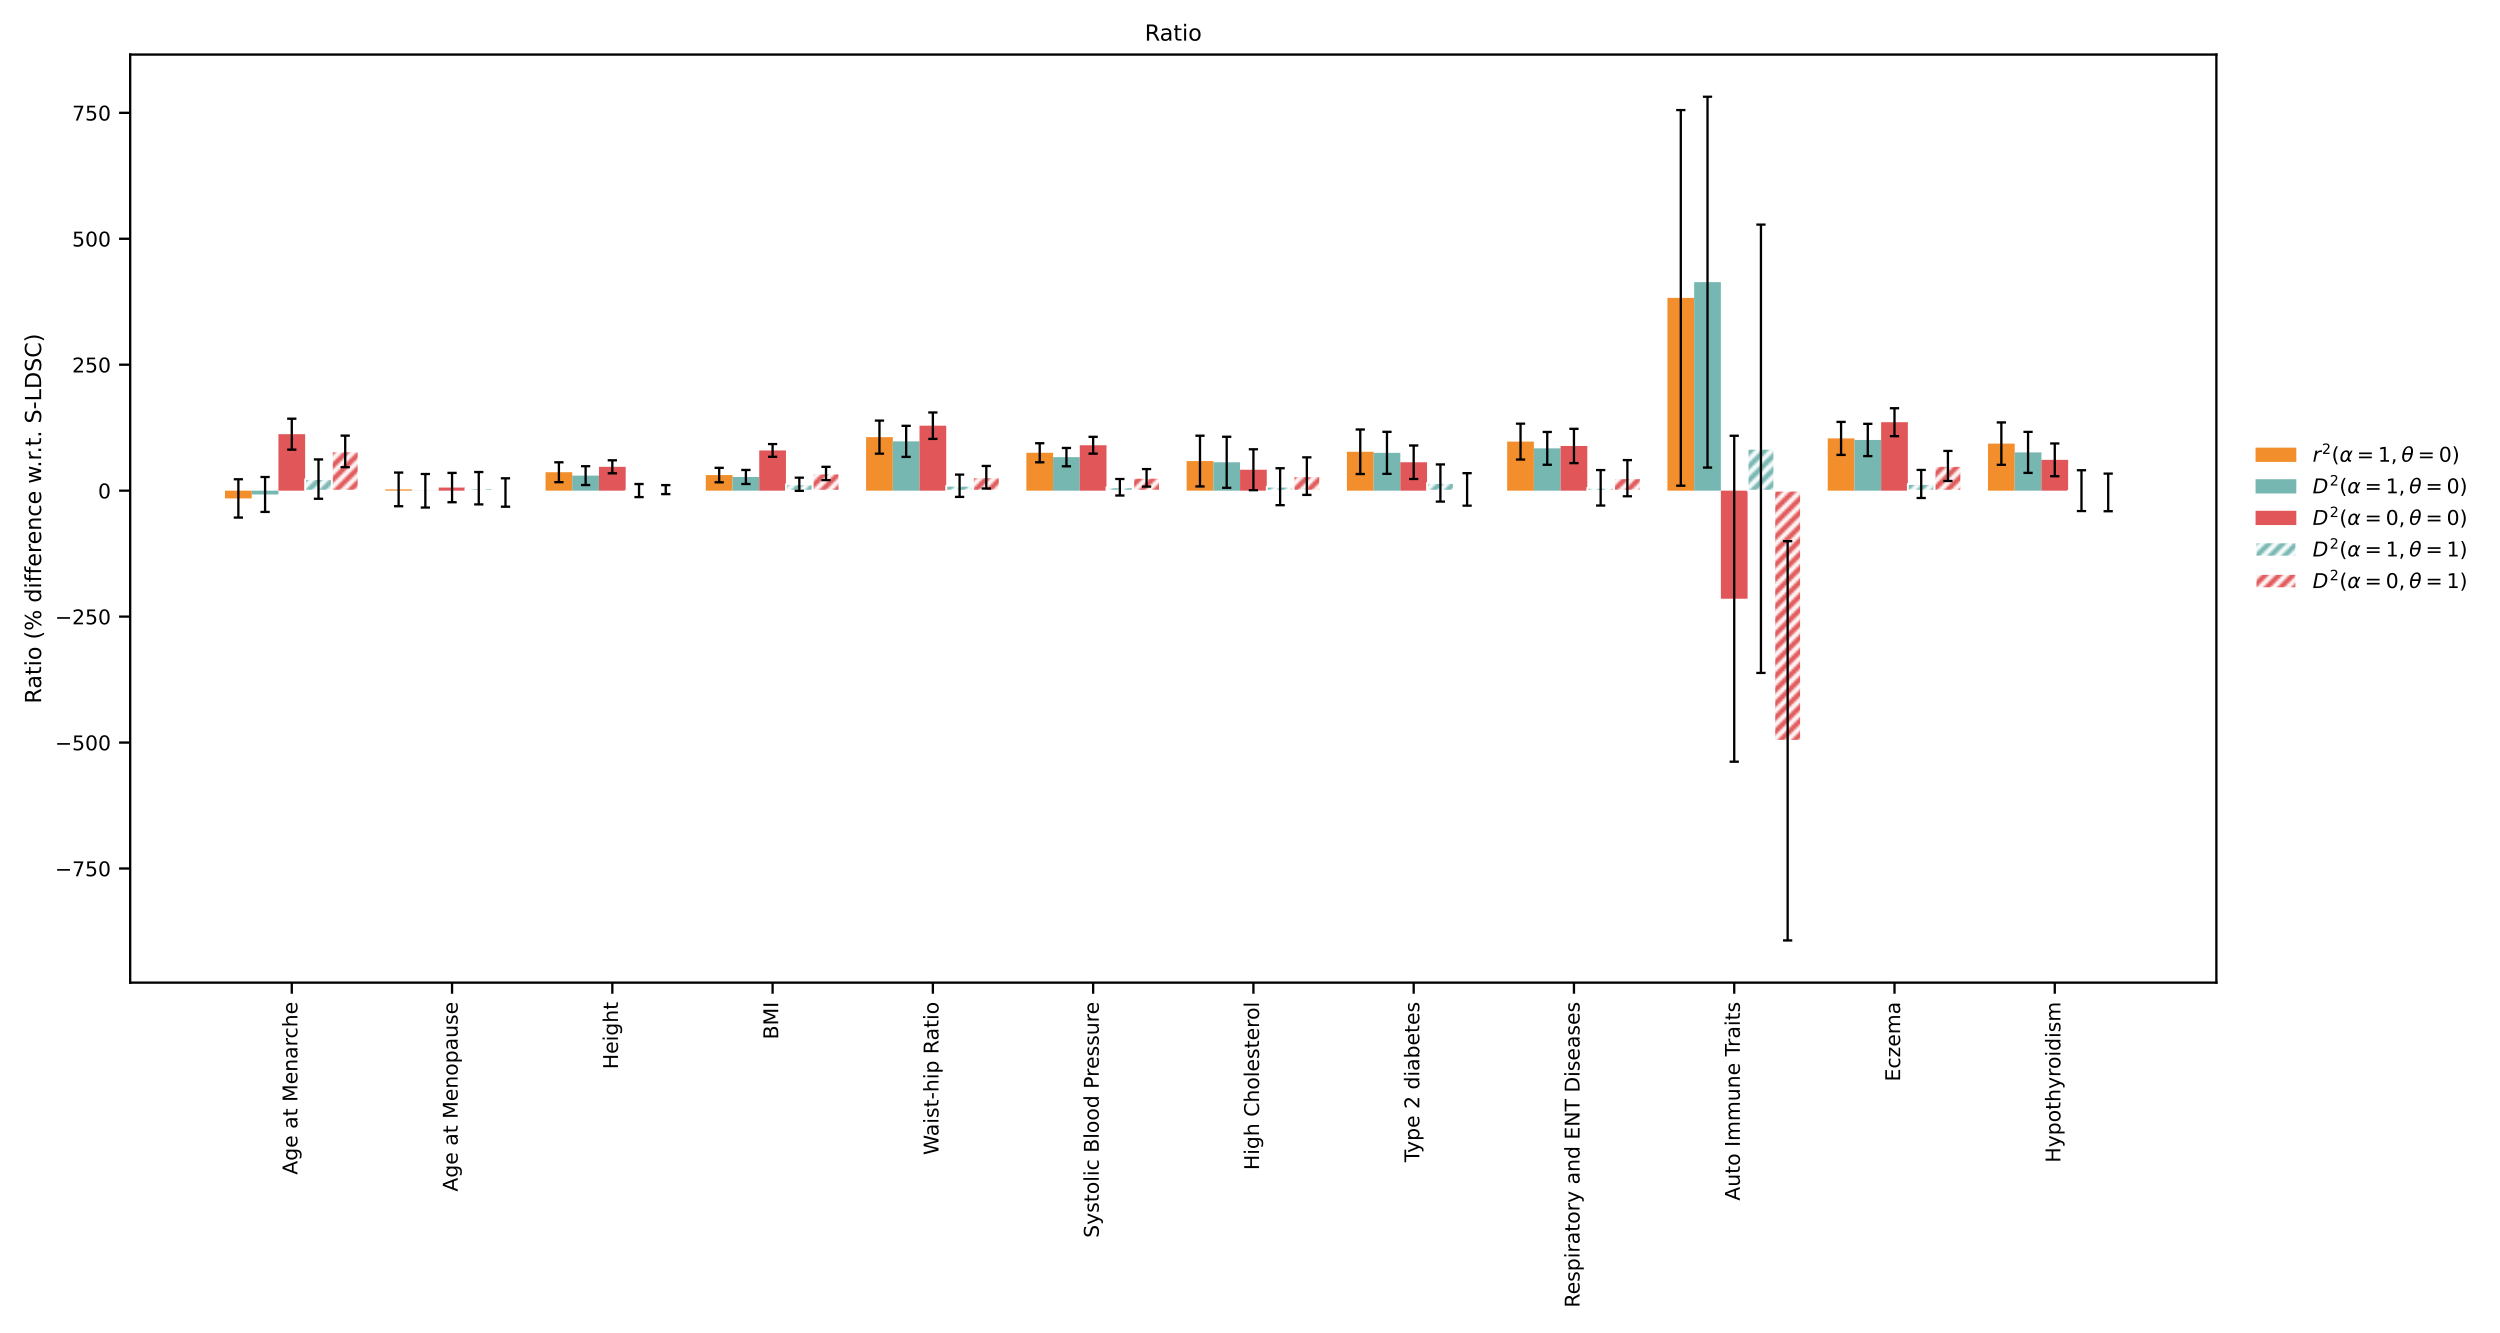 <?xml version="1.0" encoding="utf-8" standalone="no"?>
<!DOCTYPE svg PUBLIC "-//W3C//DTD SVG 1.1//EN"
  "http://www.w3.org/Graphics/SVG/1.1/DTD/svg11.dtd">
<!-- Created with matplotlib (https://matplotlib.org/) -->
<svg height="576pt" version="1.1" viewBox="0 0 1080 576" width="1080pt" xmlns="http://www.w3.org/2000/svg" xmlns:xlink="http://www.w3.org/1999/xlink">
 <defs>
  <style type="text/css">
*{stroke-linecap:butt;stroke-linejoin:round;}
  </style>
 </defs>
 <g id="figure_1">
  <g id="patch_1">
   <path d="M 0 576 
L 1080 576 
L 1080 0 
L 0 0 
z
" style="fill:#ffffff;"/>
  </g>
  <g id="axes_1">
   <g id="patch_2">
    <path d="M 56.238 424.492 
L 957.475 424.492 
L 957.475 23.568 
L 56.238 23.568 
z
" style="fill:#ffffff;"/>
   </g>
   <g id="patch_3">
    <path clip-path="url(#p3e7d229449)" d="M 97.203 211.965 
L 108.743 211.965 
L 108.743 215.319 
L 97.203 215.319 
z
" style="fill:#f28e2b;"/>
   </g>
   <g id="patch_4">
    <path clip-path="url(#p3e7d229449)" d="M 166.44 211.965 
L 177.98 211.965 
L 177.98 211.421 
L 166.44 211.421 
z
" style="fill:#f28e2b;"/>
   </g>
   <g id="patch_5">
    <path clip-path="url(#p3e7d229449)" d="M 235.678 211.965 
L 247.217 211.965 
L 247.217 203.997 
L 235.678 203.997 
z
" style="fill:#f28e2b;"/>
   </g>
   <g id="patch_6">
    <path clip-path="url(#p3e7d229449)" d="M 304.915 211.965 
L 316.454 211.965 
L 316.454 205.228 
L 304.915 205.228 
z
" style="fill:#f28e2b;"/>
   </g>
   <g id="patch_7">
    <path clip-path="url(#p3e7d229449)" d="M 374.152 211.965 
L 385.691 211.965 
L 385.691 188.842 
L 374.152 188.842 
z
" style="fill:#f28e2b;"/>
   </g>
   <g id="patch_8">
    <path clip-path="url(#p3e7d229449)" d="M 443.389 211.965 
L 454.928 211.965 
L 454.928 195.599 
L 443.389 195.599 
z
" style="fill:#f28e2b;"/>
   </g>
   <g id="patch_9">
    <path clip-path="url(#p3e7d229449)" d="M 512.626 211.965 
L 524.166 211.965 
L 524.166 199.176 
L 512.626 199.176 
z
" style="fill:#f28e2b;"/>
   </g>
   <g id="patch_10">
    <path clip-path="url(#p3e7d229449)" d="M 581.863 211.965 
L 593.403 211.965 
L 593.403 195.168 
L 581.863 195.168 
z
" style="fill:#f28e2b;"/>
   </g>
   <g id="patch_11">
    <path clip-path="url(#p3e7d229449)" d="M 651.1 211.965 
L 662.64 211.965 
L 662.64 190.77 
L 651.1 190.77 
z
" style="fill:#f28e2b;"/>
   </g>
   <g id="patch_12">
    <path clip-path="url(#p3e7d229449)" d="M 720.337 211.965 
L 731.877 211.965 
L 731.877 128.68 
L 720.337 128.68 
z
" style="fill:#f28e2b;"/>
   </g>
   <g id="patch_13">
    <path clip-path="url(#p3e7d229449)" d="M 789.575 211.965 
L 801.114 211.965 
L 801.114 189.386 
L 789.575 189.386 
z
" style="fill:#f28e2b;"/>
   </g>
   <g id="patch_14">
    <path clip-path="url(#p3e7d229449)" d="M 858.812 211.965 
L 870.351 211.965 
L 870.351 191.639 
L 858.812 191.639 
z
" style="fill:#f28e2b;"/>
   </g>
   <g id="patch_15">
    <path clip-path="url(#p3e7d229449)" d="M 108.743 211.965 
L 120.282 211.965 
L 120.282 213.611 
L 108.743 213.611 
z
" style="fill:#76b7b2;"/>
   </g>
   <g id="patch_16">
    <path clip-path="url(#p3e7d229449)" d="M 177.98 211.965 
L 189.519 211.965 
L 189.519 212.012 
L 177.98 212.012 
z
" style="fill:#76b7b2;"/>
   </g>
   <g id="patch_17">
    <path clip-path="url(#p3e7d229449)" d="M 247.217 211.965 
L 258.757 211.965 
L 258.757 205.469 
L 247.217 205.469 
z
" style="fill:#76b7b2;"/>
   </g>
   <g id="patch_18">
    <path clip-path="url(#p3e7d229449)" d="M 316.454 211.965 
L 327.994 211.965 
L 327.994 206.058 
L 316.454 206.058 
z
" style="fill:#76b7b2;"/>
   </g>
   <g id="patch_19">
    <path clip-path="url(#p3e7d229449)" d="M 385.691 211.965 
L 397.231 211.965 
L 397.231 190.667 
L 385.691 190.667 
z
" style="fill:#76b7b2;"/>
   </g>
   <g id="patch_20">
    <path clip-path="url(#p3e7d229449)" d="M 454.928 211.965 
L 466.468 211.965 
L 466.468 197.484 
L 454.928 197.484 
z
" style="fill:#76b7b2;"/>
   </g>
   <g id="patch_21">
    <path clip-path="url(#p3e7d229449)" d="M 524.166 211.965 
L 535.705 211.965 
L 535.705 199.703 
L 524.166 199.703 
z
" style="fill:#76b7b2;"/>
   </g>
   <g id="patch_22">
    <path clip-path="url(#p3e7d229449)" d="M 593.403 211.965 
L 604.942 211.965 
L 604.942 195.636 
L 593.403 195.636 
z
" style="fill:#76b7b2;"/>
   </g>
   <g id="patch_23">
    <path clip-path="url(#p3e7d229449)" d="M 662.64 211.965 
L 674.179 211.965 
L 674.179 193.689 
L 662.64 193.689 
z
" style="fill:#76b7b2;"/>
   </g>
   <g id="patch_24">
    <path clip-path="url(#p3e7d229449)" d="M 731.877 211.965 
L 743.416 211.965 
L 743.416 121.889 
L 731.877 121.889 
z
" style="fill:#76b7b2;"/>
   </g>
   <g id="patch_25">
    <path clip-path="url(#p3e7d229449)" d="M 801.114 211.965 
L 812.654 211.965 
L 812.654 190.069 
L 801.114 190.069 
z
" style="fill:#76b7b2;"/>
   </g>
   <g id="patch_26">
    <path clip-path="url(#p3e7d229449)" d="M 870.351 211.965 
L 881.891 211.965 
L 881.891 195.434 
L 870.351 195.434 
z
" style="fill:#76b7b2;"/>
   </g>
   <g id="patch_27">
    <path clip-path="url(#p3e7d229449)" d="M 120.282 211.965 
L 131.822 211.965 
L 131.822 187.562 
L 120.282 187.562 
z
" style="fill:#e15759;"/>
   </g>
   <g id="patch_28">
    <path clip-path="url(#p3e7d229449)" d="M 189.519 211.965 
L 201.059 211.965 
L 201.059 210.625 
L 189.519 210.625 
z
" style="fill:#e15759;"/>
   </g>
   <g id="patch_29">
    <path clip-path="url(#p3e7d229449)" d="M 258.757 211.965 
L 270.296 211.965 
L 270.296 201.662 
L 258.757 201.662 
z
" style="fill:#e15759;"/>
   </g>
   <g id="patch_30">
    <path clip-path="url(#p3e7d229449)" d="M 327.994 211.965 
L 339.533 211.965 
L 339.533 194.586 
L 327.994 194.586 
z
" style="fill:#e15759;"/>
   </g>
   <g id="patch_31">
    <path clip-path="url(#p3e7d229449)" d="M 397.231 211.965 
L 408.77 211.965 
L 408.77 183.897 
L 397.231 183.897 
z
" style="fill:#e15759;"/>
   </g>
   <g id="patch_32">
    <path clip-path="url(#p3e7d229449)" d="M 466.468 211.965 
L 478.007 211.965 
L 478.007 192.341 
L 466.468 192.341 
z
" style="fill:#e15759;"/>
   </g>
   <g id="patch_33">
    <path clip-path="url(#p3e7d229449)" d="M 535.705 211.965 
L 547.245 211.965 
L 547.245 202.922 
L 535.705 202.922 
z
" style="fill:#e15759;"/>
   </g>
   <g id="patch_34">
    <path clip-path="url(#p3e7d229449)" d="M 604.942 211.965 
L 616.482 211.965 
L 616.482 199.69 
L 604.942 199.69 
z
" style="fill:#e15759;"/>
   </g>
   <g id="patch_35">
    <path clip-path="url(#p3e7d229449)" d="M 674.179 211.965 
L 685.719 211.965 
L 685.719 192.661 
L 674.179 192.661 
z
" style="fill:#e15759;"/>
   </g>
   <g id="patch_36">
    <path clip-path="url(#p3e7d229449)" d="M 743.416 211.965 
L 754.956 211.965 
L 754.956 258.65 
L 743.416 258.65 
z
" style="fill:#e15759;"/>
   </g>
   <g id="patch_37">
    <path clip-path="url(#p3e7d229449)" d="M 812.654 211.965 
L 824.193 211.965 
L 824.193 182.386 
L 812.654 182.386 
z
" style="fill:#e15759;"/>
   </g>
   <g id="patch_38">
    <path clip-path="url(#p3e7d229449)" d="M 881.891 211.965 
L 893.43 211.965 
L 893.43 198.655 
L 881.891 198.655 
z
" style="fill:#e15759;"/>
   </g>
   <g id="patch_39">
    <path clip-path="url(#p3e7d229449)" d="M 131.822 211.965 
L 143.361 211.965 
L 143.361 206.97 
L 131.822 206.97 
z
" style="fill:url(#h22d225f221);stroke:#ffffff;stroke-linejoin:miter;stroke-width:0.8;"/>
   </g>
   <g id="patch_40">
    <path clip-path="url(#p3e7d229449)" d="M 201.059 211.965 
L 212.599 211.965 
L 212.599 210.91 
L 201.059 210.91 
z
" style="fill:url(#h22d225f221);stroke:#ffffff;stroke-linejoin:miter;stroke-width:0.8;"/>
   </g>
   <g id="patch_41">
    <path clip-path="url(#p3e7d229449)" d="M 270.296 211.965 
L 281.836 211.965 
L 281.836 211.922 
L 270.296 211.922 
z
" style="fill:url(#h22d225f221);stroke:#ffffff;stroke-linejoin:miter;stroke-width:0.8;"/>
   </g>
   <g id="patch_42">
    <path clip-path="url(#p3e7d229449)" d="M 339.533 211.965 
L 351.073 211.965 
L 351.073 209.198 
L 339.533 209.198 
z
" style="fill:url(#h22d225f221);stroke:#ffffff;stroke-linejoin:miter;stroke-width:0.8;"/>
   </g>
   <g id="patch_43">
    <path clip-path="url(#p3e7d229449)" d="M 408.77 211.965 
L 420.31 211.965 
L 420.31 209.847 
L 408.77 209.847 
z
" style="fill:url(#h22d225f221);stroke:#ffffff;stroke-linejoin:miter;stroke-width:0.8;"/>
   </g>
   <g id="patch_44">
    <path clip-path="url(#p3e7d229449)" d="M 478.007 211.965 
L 489.547 211.965 
L 489.547 210.496 
L 478.007 210.496 
z
" style="fill:url(#h22d225f221);stroke:#ffffff;stroke-linejoin:miter;stroke-width:0.8;"/>
   </g>
   <g id="patch_45">
    <path clip-path="url(#p3e7d229449)" d="M 547.245 211.965 
L 558.784 211.965 
L 558.784 210.253 
L 547.245 210.253 
z
" style="fill:url(#h22d225f221);stroke:#ffffff;stroke-linejoin:miter;stroke-width:0.8;"/>
   </g>
   <g id="patch_46">
    <path clip-path="url(#p3e7d229449)" d="M 616.482 211.965 
L 628.021 211.965 
L 628.021 208.662 
L 616.482 208.662 
z
" style="fill:url(#h22d225f221);stroke:#ffffff;stroke-linejoin:miter;stroke-width:0.8;"/>
   </g>
   <g id="patch_47">
    <path clip-path="url(#p3e7d229449)" d="M 685.719 211.965 
L 697.258 211.965 
L 697.258 210.73 
L 685.719 210.73 
z
" style="fill:url(#h22d225f221);stroke:#ffffff;stroke-linejoin:miter;stroke-width:0.8;"/>
   </g>
   <g id="patch_48">
    <path clip-path="url(#p3e7d229449)" d="M 754.956 211.965 
L 766.496 211.965 
L 766.496 193.866 
L 754.956 193.866 
z
" style="fill:url(#h22d225f221);stroke:#ffffff;stroke-linejoin:miter;stroke-width:0.8;"/>
   </g>
   <g id="patch_49">
    <path clip-path="url(#p3e7d229449)" d="M 824.193 211.965 
L 835.733 211.965 
L 835.733 209.078 
L 824.193 209.078 
z
" style="fill:url(#h22d225f221);stroke:#ffffff;stroke-linejoin:miter;stroke-width:0.8;"/>
   </g>
   <g id="patch_50">
    <path clip-path="url(#p3e7d229449)" d="M 893.43 211.965 
L 904.97 211.965 
L 904.97 211.957 
L 893.43 211.957 
z
" style="fill:url(#h22d225f221);stroke:#ffffff;stroke-linejoin:miter;stroke-width:0.8;"/>
   </g>
   <g id="patch_51">
    <path clip-path="url(#p3e7d229449)" d="M 143.361 211.965 
L 154.901 211.965 
L 154.901 195.013 
L 143.361 195.013 
z
" style="fill:url(#hf5b4750f96);stroke:#ffffff;stroke-linejoin:miter;stroke-width:0.8;"/>
   </g>
   <g id="patch_52">
    <path clip-path="url(#p3e7d229449)" d="M 212.599 211.965 
L 224.138 211.965 
L 224.138 212.763 
L 212.599 212.763 
z
" style="fill:url(#hf5b4750f96);stroke:#ffffff;stroke-linejoin:miter;stroke-width:0.8;"/>
   </g>
   <g id="patch_53">
    <path clip-path="url(#p3e7d229449)" d="M 281.836 211.965 
L 293.375 211.965 
L 293.375 211.497 
L 281.836 211.497 
z
" style="fill:url(#hf5b4750f96);stroke:#ffffff;stroke-linejoin:miter;stroke-width:0.8;"/>
   </g>
   <g id="patch_54">
    <path clip-path="url(#p3e7d229449)" d="M 351.073 211.965 
L 362.612 211.965 
L 362.612 204.544 
L 351.073 204.544 
z
" style="fill:url(#hf5b4750f96);stroke:#ffffff;stroke-linejoin:miter;stroke-width:0.8;"/>
   </g>
   <g id="patch_55">
    <path clip-path="url(#p3e7d229449)" d="M 420.31 211.965 
L 431.849 211.965 
L 431.849 206.169 
L 420.31 206.169 
z
" style="fill:url(#hf5b4750f96);stroke:#ffffff;stroke-linejoin:miter;stroke-width:0.8;"/>
   </g>
   <g id="patch_56">
    <path clip-path="url(#p3e7d229449)" d="M 489.547 211.965 
L 501.087 211.965 
L 501.087 206.425 
L 489.547 206.425 
z
" style="fill:url(#hf5b4750f96);stroke:#ffffff;stroke-linejoin:miter;stroke-width:0.8;"/>
   </g>
   <g id="patch_57">
    <path clip-path="url(#p3e7d229449)" d="M 558.784 211.965 
L 570.324 211.965 
L 570.324 205.686 
L 558.784 205.686 
z
" style="fill:url(#hf5b4750f96);stroke:#ffffff;stroke-linejoin:miter;stroke-width:0.8;"/>
   </g>
   <g id="patch_58">
    <path clip-path="url(#p3e7d229449)" d="M 628.021 211.965 
L 639.561 211.965 
L 639.561 211.425 
L 628.021 211.425 
z
" style="fill:url(#hf5b4750f96);stroke:#ffffff;stroke-linejoin:miter;stroke-width:0.8;"/>
   </g>
   <g id="patch_59">
    <path clip-path="url(#p3e7d229449)" d="M 697.258 211.965 
L 708.798 211.965 
L 708.798 206.572 
L 697.258 206.572 
z
" style="fill:url(#hf5b4750f96);stroke:#ffffff;stroke-linejoin:miter;stroke-width:0.8;"/>
   </g>
   <g id="patch_60">
    <path clip-path="url(#p3e7d229449)" d="M 766.496 211.965 
L 778.035 211.965 
L 778.035 320.022 
L 766.496 320.022 
z
" style="fill:url(#hf5b4750f96);stroke:#ffffff;stroke-linejoin:miter;stroke-width:0.8;"/>
   </g>
   <g id="patch_61">
    <path clip-path="url(#p3e7d229449)" d="M 835.733 211.965 
L 847.272 211.965 
L 847.272 201.29 
L 835.733 201.29 
z
" style="fill:url(#hf5b4750f96);stroke:#ffffff;stroke-linejoin:miter;stroke-width:0.8;"/>
   </g>
   <g id="patch_62">
    <path clip-path="url(#p3e7d229449)" d="M 904.97 211.965 
L 916.509 211.965 
L 916.509 212.725 
L 904.97 212.725 
z
" style="fill:url(#hf5b4750f96);stroke:#ffffff;stroke-linejoin:miter;stroke-width:0.8;"/>
   </g>
   <g id="matplotlib.axis_1">
    <g id="xtick_1">
     <g id="line2d_1">
      <defs>
       <path d="M 0 0 
L 0 4.8 
" id="ma1c2a059f7" style="stroke:#000000;"/>
      </defs>
      <g>
       <use style="stroke:#000000;" x="126.052" xlink:href="#ma1c2a059f7" y="424.492"/>
      </g>
     </g>
     <g id="text_1">
      <!-- Age at Menarche -->
      <defs>
       <path d="M 34.188 63.188 
L 20.797 26.906 
L 47.609 26.906 
z
M 28.609 72.906 
L 39.797 72.906 
L 67.578 0 
L 57.328 0 
L 50.688 18.703 
L 17.828 18.703 
L 11.188 0 
L 0.781 0 
z
" id="DejaVuSans-65"/>
       <path d="M 45.406 27.984 
Q 45.406 37.75 41.375 43.109 
Q 37.359 48.484 30.078 48.484 
Q 22.859 48.484 18.828 43.109 
Q 14.797 37.75 14.797 27.984 
Q 14.797 18.266 18.828 12.891 
Q 22.859 7.516 30.078 7.516 
Q 37.359 7.516 41.375 12.891 
Q 45.406 18.266 45.406 27.984 
z
M 54.391 6.781 
Q 54.391 -7.172 48.188 -13.984 
Q 42 -20.797 29.203 -20.797 
Q 24.469 -20.797 20.266 -20.094 
Q 16.062 -19.391 12.109 -17.922 
L 12.109 -9.188 
Q 16.062 -11.328 19.922 -12.344 
Q 23.781 -13.375 27.781 -13.375 
Q 36.625 -13.375 41.016 -8.766 
Q 45.406 -4.156 45.406 5.172 
L 45.406 9.625 
Q 42.625 4.781 38.281 2.391 
Q 33.938 0 27.875 0 
Q 17.828 0 11.672 7.656 
Q 5.516 15.328 5.516 27.984 
Q 5.516 40.672 11.672 48.328 
Q 17.828 56 27.875 56 
Q 33.938 56 38.281 53.609 
Q 42.625 51.219 45.406 46.391 
L 45.406 54.688 
L 54.391 54.688 
z
" id="DejaVuSans-103"/>
       <path d="M 56.203 29.594 
L 56.203 25.203 
L 14.891 25.203 
Q 15.484 15.922 20.484 11.062 
Q 25.484 6.203 34.422 6.203 
Q 39.594 6.203 44.453 7.469 
Q 49.312 8.734 54.109 11.281 
L 54.109 2.781 
Q 49.266 0.734 44.188 -0.344 
Q 39.109 -1.422 33.891 -1.422 
Q 20.797 -1.422 13.156 6.188 
Q 5.516 13.812 5.516 26.812 
Q 5.516 40.234 12.766 48.109 
Q 20.016 56 32.328 56 
Q 43.359 56 49.781 48.891 
Q 56.203 41.797 56.203 29.594 
z
M 47.219 32.234 
Q 47.125 39.594 43.094 43.984 
Q 39.062 48.391 32.422 48.391 
Q 24.906 48.391 20.391 44.141 
Q 15.875 39.891 15.188 32.172 
z
" id="DejaVuSans-101"/>
       <path id="DejaVuSans-32"/>
       <path d="M 34.281 27.484 
Q 23.391 27.484 19.188 25 
Q 14.984 22.516 14.984 16.5 
Q 14.984 11.719 18.141 8.906 
Q 21.297 6.109 26.703 6.109 
Q 34.188 6.109 38.703 11.406 
Q 43.219 16.703 43.219 25.484 
L 43.219 27.484 
z
M 52.203 31.203 
L 52.203 0 
L 43.219 0 
L 43.219 8.297 
Q 40.141 3.328 35.547 0.953 
Q 30.953 -1.422 24.312 -1.422 
Q 15.922 -1.422 10.953 3.297 
Q 6 8.016 6 15.922 
Q 6 25.141 12.172 29.828 
Q 18.359 34.516 30.609 34.516 
L 43.219 34.516 
L 43.219 35.406 
Q 43.219 41.609 39.141 45 
Q 35.062 48.391 27.688 48.391 
Q 23 48.391 18.547 47.266 
Q 14.109 46.141 10.016 43.891 
L 10.016 52.203 
Q 14.938 54.109 19.578 55.047 
Q 24.219 56 28.609 56 
Q 40.484 56 46.344 49.844 
Q 52.203 43.703 52.203 31.203 
z
" id="DejaVuSans-97"/>
       <path d="M 18.312 70.219 
L 18.312 54.688 
L 36.812 54.688 
L 36.812 47.703 
L 18.312 47.703 
L 18.312 18.016 
Q 18.312 11.328 20.141 9.422 
Q 21.969 7.516 27.594 7.516 
L 36.812 7.516 
L 36.812 0 
L 27.594 0 
Q 17.188 0 13.234 3.875 
Q 9.281 7.766 9.281 18.016 
L 9.281 47.703 
L 2.688 47.703 
L 2.688 54.688 
L 9.281 54.688 
L 9.281 70.219 
z
" id="DejaVuSans-116"/>
       <path d="M 9.812 72.906 
L 24.516 72.906 
L 43.109 23.297 
L 61.812 72.906 
L 76.516 72.906 
L 76.516 0 
L 66.891 0 
L 66.891 64.016 
L 48.094 14.016 
L 38.188 14.016 
L 19.391 64.016 
L 19.391 0 
L 9.812 0 
z
" id="DejaVuSans-77"/>
       <path d="M 54.891 33.016 
L 54.891 0 
L 45.906 0 
L 45.906 32.719 
Q 45.906 40.484 42.875 44.328 
Q 39.844 48.188 33.797 48.188 
Q 26.516 48.188 22.312 43.547 
Q 18.109 38.922 18.109 30.906 
L 18.109 0 
L 9.078 0 
L 9.078 54.688 
L 18.109 54.688 
L 18.109 46.188 
Q 21.344 51.125 25.703 53.562 
Q 30.078 56 35.797 56 
Q 45.219 56 50.047 50.172 
Q 54.891 44.344 54.891 33.016 
z
" id="DejaVuSans-110"/>
       <path d="M 41.109 46.297 
Q 39.594 47.172 37.812 47.578 
Q 36.031 48 33.891 48 
Q 26.266 48 22.188 43.047 
Q 18.109 38.094 18.109 28.812 
L 18.109 0 
L 9.078 0 
L 9.078 54.688 
L 18.109 54.688 
L 18.109 46.188 
Q 20.953 51.172 25.484 53.578 
Q 30.031 56 36.531 56 
Q 37.453 56 38.578 55.875 
Q 39.703 55.766 41.062 55.516 
z
" id="DejaVuSans-114"/>
       <path d="M 48.781 52.594 
L 48.781 44.188 
Q 44.969 46.297 41.141 47.344 
Q 37.312 48.391 33.406 48.391 
Q 24.656 48.391 19.812 42.844 
Q 14.984 37.312 14.984 27.297 
Q 14.984 17.281 19.812 11.734 
Q 24.656 6.203 33.406 6.203 
Q 37.312 6.203 41.141 7.25 
Q 44.969 8.297 48.781 10.406 
L 48.781 2.094 
Q 45.016 0.344 40.984 -0.531 
Q 36.969 -1.422 32.422 -1.422 
Q 20.062 -1.422 12.781 6.344 
Q 5.516 14.109 5.516 27.297 
Q 5.516 40.672 12.859 48.328 
Q 20.219 56 33.016 56 
Q 37.156 56 41.109 55.141 
Q 45.062 54.297 48.781 52.594 
z
" id="DejaVuSans-99"/>
       <path d="M 54.891 33.016 
L 54.891 0 
L 45.906 0 
L 45.906 32.719 
Q 45.906 40.484 42.875 44.328 
Q 39.844 48.188 33.797 48.188 
Q 26.516 48.188 22.312 43.547 
Q 18.109 38.922 18.109 30.906 
L 18.109 0 
L 9.078 0 
L 9.078 75.984 
L 18.109 75.984 
L 18.109 46.188 
Q 21.344 51.125 25.703 53.562 
Q 30.078 56 35.797 56 
Q 45.219 56 50.047 50.172 
Q 54.891 44.344 54.891 33.016 
z
" id="DejaVuSans-104"/>
      </defs>
      <g transform="translate(128.48 507.476)rotate(-90)scale(0.088 -0.088)">
       <use xlink:href="#DejaVuSans-65"/>
       <use x="68.408" xlink:href="#DejaVuSans-103"/>
       <use x="131.885" xlink:href="#DejaVuSans-101"/>
       <use x="193.408" xlink:href="#DejaVuSans-32"/>
       <use x="225.195" xlink:href="#DejaVuSans-97"/>
       <use x="286.475" xlink:href="#DejaVuSans-116"/>
       <use x="325.684" xlink:href="#DejaVuSans-32"/>
       <use x="357.471" xlink:href="#DejaVuSans-77"/>
       <use x="443.75" xlink:href="#DejaVuSans-101"/>
       <use x="505.273" xlink:href="#DejaVuSans-110"/>
       <use x="568.652" xlink:href="#DejaVuSans-97"/>
       <use x="629.932" xlink:href="#DejaVuSans-114"/>
       <use x="668.795" xlink:href="#DejaVuSans-99"/>
       <use x="723.775" xlink:href="#DejaVuSans-104"/>
       <use x="787.154" xlink:href="#DejaVuSans-101"/>
      </g>
     </g>
    </g>
    <g id="xtick_2">
     <g id="line2d_2">
      <g>
       <use style="stroke:#000000;" x="195.289" xlink:href="#ma1c2a059f7" y="424.492"/>
      </g>
     </g>
     <g id="text_2">
      <!-- Age at Menopause -->
      <defs>
       <path d="M 30.609 48.391 
Q 23.391 48.391 19.188 42.75 
Q 14.984 37.109 14.984 27.297 
Q 14.984 17.484 19.156 11.844 
Q 23.344 6.203 30.609 6.203 
Q 37.797 6.203 41.984 11.859 
Q 46.188 17.531 46.188 27.297 
Q 46.188 37.016 41.984 42.703 
Q 37.797 48.391 30.609 48.391 
z
M 30.609 56 
Q 42.328 56 49.016 48.375 
Q 55.719 40.766 55.719 27.297 
Q 55.719 13.875 49.016 6.219 
Q 42.328 -1.422 30.609 -1.422 
Q 18.844 -1.422 12.172 6.219 
Q 5.516 13.875 5.516 27.297 
Q 5.516 40.766 12.172 48.375 
Q 18.844 56 30.609 56 
z
" id="DejaVuSans-111"/>
       <path d="M 18.109 8.203 
L 18.109 -20.797 
L 9.078 -20.797 
L 9.078 54.688 
L 18.109 54.688 
L 18.109 46.391 
Q 20.953 51.266 25.266 53.625 
Q 29.594 56 35.594 56 
Q 45.562 56 51.781 48.094 
Q 58.016 40.188 58.016 27.297 
Q 58.016 14.406 51.781 6.484 
Q 45.562 -1.422 35.594 -1.422 
Q 29.594 -1.422 25.266 0.953 
Q 20.953 3.328 18.109 8.203 
z
M 48.688 27.297 
Q 48.688 37.203 44.609 42.844 
Q 40.531 48.484 33.406 48.484 
Q 26.266 48.484 22.188 42.844 
Q 18.109 37.203 18.109 27.297 
Q 18.109 17.391 22.188 11.75 
Q 26.266 6.109 33.406 6.109 
Q 40.531 6.109 44.609 11.75 
Q 48.688 17.391 48.688 27.297 
z
" id="DejaVuSans-112"/>
       <path d="M 8.5 21.578 
L 8.5 54.688 
L 17.484 54.688 
L 17.484 21.922 
Q 17.484 14.156 20.5 10.266 
Q 23.531 6.391 29.594 6.391 
Q 36.859 6.391 41.078 11.031 
Q 45.312 15.672 45.312 23.688 
L 45.312 54.688 
L 54.297 54.688 
L 54.297 0 
L 45.312 0 
L 45.312 8.406 
Q 42.047 3.422 37.719 1 
Q 33.406 -1.422 27.688 -1.422 
Q 18.266 -1.422 13.375 4.438 
Q 8.5 10.297 8.5 21.578 
z
M 31.109 56 
z
" id="DejaVuSans-117"/>
       <path d="M 44.281 53.078 
L 44.281 44.578 
Q 40.484 46.531 36.375 47.5 
Q 32.281 48.484 27.875 48.484 
Q 21.188 48.484 17.844 46.438 
Q 14.5 44.391 14.5 40.281 
Q 14.5 37.156 16.891 35.375 
Q 19.281 33.594 26.516 31.984 
L 29.594 31.297 
Q 39.156 29.25 43.188 25.516 
Q 47.219 21.781 47.219 15.094 
Q 47.219 7.469 41.188 3.016 
Q 35.156 -1.422 24.609 -1.422 
Q 20.219 -1.422 15.453 -0.562 
Q 10.688 0.297 5.422 2 
L 5.422 11.281 
Q 10.406 8.688 15.234 7.391 
Q 20.062 6.109 24.812 6.109 
Q 31.156 6.109 34.562 8.281 
Q 37.984 10.453 37.984 14.406 
Q 37.984 18.062 35.516 20.016 
Q 33.062 21.969 24.703 23.781 
L 21.578 24.516 
Q 13.234 26.266 9.516 29.906 
Q 5.812 33.547 5.812 39.891 
Q 5.812 47.609 11.281 51.797 
Q 16.75 56 26.812 56 
Q 31.781 56 36.172 55.266 
Q 40.578 54.547 44.281 53.078 
z
" id="DejaVuSans-115"/>
      </defs>
      <g transform="translate(197.717 514.774)rotate(-90)scale(0.088 -0.088)">
       <use xlink:href="#DejaVuSans-65"/>
       <use x="68.408" xlink:href="#DejaVuSans-103"/>
       <use x="131.885" xlink:href="#DejaVuSans-101"/>
       <use x="193.408" xlink:href="#DejaVuSans-32"/>
       <use x="225.195" xlink:href="#DejaVuSans-97"/>
       <use x="286.475" xlink:href="#DejaVuSans-116"/>
       <use x="325.684" xlink:href="#DejaVuSans-32"/>
       <use x="357.471" xlink:href="#DejaVuSans-77"/>
       <use x="443.75" xlink:href="#DejaVuSans-101"/>
       <use x="505.273" xlink:href="#DejaVuSans-110"/>
       <use x="568.652" xlink:href="#DejaVuSans-111"/>
       <use x="629.834" xlink:href="#DejaVuSans-112"/>
       <use x="693.311" xlink:href="#DejaVuSans-97"/>
       <use x="754.59" xlink:href="#DejaVuSans-117"/>
       <use x="817.969" xlink:href="#DejaVuSans-115"/>
       <use x="870.068" xlink:href="#DejaVuSans-101"/>
      </g>
     </g>
    </g>
    <g id="xtick_3">
     <g id="line2d_3">
      <g>
       <use style="stroke:#000000;" x="264.526" xlink:href="#ma1c2a059f7" y="424.492"/>
      </g>
     </g>
     <g id="text_3">
      <!-- Height -->
      <defs>
       <path d="M 9.812 72.906 
L 19.672 72.906 
L 19.672 43.016 
L 55.516 43.016 
L 55.516 72.906 
L 65.375 72.906 
L 65.375 0 
L 55.516 0 
L 55.516 34.719 
L 19.672 34.719 
L 19.672 0 
L 9.812 0 
z
" id="DejaVuSans-72"/>
       <path d="M 9.422 54.688 
L 18.406 54.688 
L 18.406 0 
L 9.422 0 
z
M 9.422 75.984 
L 18.406 75.984 
L 18.406 64.594 
L 9.422 64.594 
z
" id="DejaVuSans-105"/>
      </defs>
      <g transform="translate(266.955 461.883)rotate(-90)scale(0.088 -0.088)">
       <use xlink:href="#DejaVuSans-72"/>
       <use x="75.195" xlink:href="#DejaVuSans-101"/>
       <use x="136.719" xlink:href="#DejaVuSans-105"/>
       <use x="164.502" xlink:href="#DejaVuSans-103"/>
       <use x="227.979" xlink:href="#DejaVuSans-104"/>
       <use x="291.357" xlink:href="#DejaVuSans-116"/>
      </g>
     </g>
    </g>
    <g id="xtick_4">
     <g id="line2d_4">
      <g>
       <use style="stroke:#000000;" x="333.763" xlink:href="#ma1c2a059f7" y="424.492"/>
      </g>
     </g>
     <g id="text_4">
      <!-- BMI -->
      <defs>
       <path d="M 19.672 34.812 
L 19.672 8.109 
L 35.5 8.109 
Q 43.453 8.109 47.281 11.406 
Q 51.125 14.703 51.125 21.484 
Q 51.125 28.328 47.281 31.562 
Q 43.453 34.812 35.5 34.812 
z
M 19.672 64.797 
L 19.672 42.828 
L 34.281 42.828 
Q 41.5 42.828 45.031 45.531 
Q 48.578 48.25 48.578 53.812 
Q 48.578 59.328 45.031 62.062 
Q 41.5 64.797 34.281 64.797 
z
M 9.812 72.906 
L 35.016 72.906 
Q 46.297 72.906 52.391 68.219 
Q 58.5 63.531 58.5 54.891 
Q 58.5 48.188 55.375 44.234 
Q 52.25 40.281 46.188 39.312 
Q 53.469 37.75 57.5 32.781 
Q 61.531 27.828 61.531 20.406 
Q 61.531 10.641 54.891 5.312 
Q 48.25 0 35.984 0 
L 9.812 0 
z
" id="DejaVuSans-66"/>
       <path d="M 9.812 72.906 
L 19.672 72.906 
L 19.672 0 
L 9.812 0 
z
" id="DejaVuSans-73"/>
      </defs>
      <g transform="translate(336.192 449.018)rotate(-90)scale(0.088 -0.088)">
       <use xlink:href="#DejaVuSans-66"/>
       <use x="68.604" xlink:href="#DejaVuSans-77"/>
       <use x="154.883" xlink:href="#DejaVuSans-73"/>
      </g>
     </g>
    </g>
    <g id="xtick_5">
     <g id="line2d_5">
      <g>
       <use style="stroke:#000000;" x="403.001" xlink:href="#ma1c2a059f7" y="424.492"/>
      </g>
     </g>
     <g id="text_5">
      <!-- Waist-hip Ratio -->
      <defs>
       <path d="M 3.328 72.906 
L 13.281 72.906 
L 28.609 11.281 
L 43.891 72.906 
L 54.984 72.906 
L 70.312 11.281 
L 85.594 72.906 
L 95.609 72.906 
L 77.297 0 
L 64.891 0 
L 49.516 63.281 
L 33.984 0 
L 21.578 0 
z
" id="DejaVuSans-87"/>
       <path d="M 4.891 31.391 
L 31.203 31.391 
L 31.203 23.391 
L 4.891 23.391 
z
" id="DejaVuSans-45"/>
       <path d="M 44.391 34.188 
Q 47.562 33.109 50.562 29.594 
Q 53.562 26.078 56.594 19.922 
L 66.609 0 
L 56 0 
L 46.688 18.703 
Q 43.062 26.031 39.672 28.422 
Q 36.281 30.812 30.422 30.812 
L 19.672 30.812 
L 19.672 0 
L 9.812 0 
L 9.812 72.906 
L 32.078 72.906 
Q 44.578 72.906 50.734 67.672 
Q 56.891 62.453 56.891 51.906 
Q 56.891 45.016 53.688 40.469 
Q 50.484 35.938 44.391 34.188 
z
M 19.672 64.797 
L 19.672 38.922 
L 32.078 38.922 
Q 39.203 38.922 42.844 42.219 
Q 46.484 45.516 46.484 51.906 
Q 46.484 58.297 42.844 61.547 
Q 39.203 64.797 32.078 64.797 
z
" id="DejaVuSans-82"/>
      </defs>
      <g transform="translate(405.429 498.972)rotate(-90)scale(0.088 -0.088)">
       <use xlink:href="#DejaVuSans-87"/>
       <use x="92.502" xlink:href="#DejaVuSans-97"/>
       <use x="153.781" xlink:href="#DejaVuSans-105"/>
       <use x="181.564" xlink:href="#DejaVuSans-115"/>
       <use x="233.664" xlink:href="#DejaVuSans-116"/>
       <use x="272.873" xlink:href="#DejaVuSans-45"/>
       <use x="308.957" xlink:href="#DejaVuSans-104"/>
       <use x="372.336" xlink:href="#DejaVuSans-105"/>
       <use x="400.119" xlink:href="#DejaVuSans-112"/>
       <use x="463.596" xlink:href="#DejaVuSans-32"/>
       <use x="495.383" xlink:href="#DejaVuSans-82"/>
       <use x="562.615" xlink:href="#DejaVuSans-97"/>
       <use x="623.895" xlink:href="#DejaVuSans-116"/>
       <use x="663.104" xlink:href="#DejaVuSans-105"/>
       <use x="690.887" xlink:href="#DejaVuSans-111"/>
      </g>
     </g>
    </g>
    <g id="xtick_6">
     <g id="line2d_6">
      <g>
       <use style="stroke:#000000;" x="472.238" xlink:href="#ma1c2a059f7" y="424.492"/>
      </g>
     </g>
     <g id="text_6">
      <!-- Systolic Blood Pressure -->
      <defs>
       <path d="M 53.516 70.516 
L 53.516 60.891 
Q 47.906 63.578 42.922 64.891 
Q 37.938 66.219 33.297 66.219 
Q 25.25 66.219 20.875 63.094 
Q 16.5 59.969 16.5 54.203 
Q 16.5 49.359 19.406 46.891 
Q 22.312 44.438 30.422 42.922 
L 36.375 41.703 
Q 47.406 39.594 52.656 34.297 
Q 57.906 29 57.906 20.125 
Q 57.906 9.516 50.797 4.047 
Q 43.703 -1.422 29.984 -1.422 
Q 24.812 -1.422 18.969 -0.25 
Q 13.141 0.922 6.891 3.219 
L 6.891 13.375 
Q 12.891 10.016 18.656 8.297 
Q 24.422 6.594 29.984 6.594 
Q 38.422 6.594 43.016 9.906 
Q 47.609 13.234 47.609 19.391 
Q 47.609 24.75 44.312 27.781 
Q 41.016 30.812 33.5 32.328 
L 27.484 33.5 
Q 16.453 35.688 11.516 40.375 
Q 6.594 45.062 6.594 53.422 
Q 6.594 63.094 13.406 68.656 
Q 20.219 74.219 32.172 74.219 
Q 37.312 74.219 42.625 73.281 
Q 47.953 72.359 53.516 70.516 
z
" id="DejaVuSans-83"/>
       <path d="M 32.172 -5.078 
Q 28.375 -14.844 24.75 -17.812 
Q 21.141 -20.797 15.094 -20.797 
L 7.906 -20.797 
L 7.906 -13.281 
L 13.188 -13.281 
Q 16.891 -13.281 18.938 -11.516 
Q 21 -9.766 23.484 -3.219 
L 25.094 0.875 
L 2.984 54.688 
L 12.5 54.688 
L 29.594 11.922 
L 46.688 54.688 
L 56.203 54.688 
z
" id="DejaVuSans-121"/>
       <path d="M 9.422 75.984 
L 18.406 75.984 
L 18.406 0 
L 9.422 0 
z
" id="DejaVuSans-108"/>
       <path d="M 45.406 46.391 
L 45.406 75.984 
L 54.391 75.984 
L 54.391 0 
L 45.406 0 
L 45.406 8.203 
Q 42.578 3.328 38.25 0.953 
Q 33.938 -1.422 27.875 -1.422 
Q 17.969 -1.422 11.734 6.484 
Q 5.516 14.406 5.516 27.297 
Q 5.516 40.188 11.734 48.094 
Q 17.969 56 27.875 56 
Q 33.938 56 38.25 53.625 
Q 42.578 51.266 45.406 46.391 
z
M 14.797 27.297 
Q 14.797 17.391 18.875 11.75 
Q 22.953 6.109 30.078 6.109 
Q 37.203 6.109 41.297 11.75 
Q 45.406 17.391 45.406 27.297 
Q 45.406 37.203 41.297 42.844 
Q 37.203 48.484 30.078 48.484 
Q 22.953 48.484 18.875 42.844 
Q 14.797 37.203 14.797 27.297 
z
" id="DejaVuSans-100"/>
       <path d="M 19.672 64.797 
L 19.672 37.406 
L 32.078 37.406 
Q 38.969 37.406 42.719 40.969 
Q 46.484 44.531 46.484 51.125 
Q 46.484 57.672 42.719 61.234 
Q 38.969 64.797 32.078 64.797 
z
M 9.812 72.906 
L 32.078 72.906 
Q 44.344 72.906 50.609 67.359 
Q 56.891 61.812 56.891 51.125 
Q 56.891 40.328 50.609 34.812 
Q 44.344 29.297 32.078 29.297 
L 19.672 29.297 
L 19.672 0 
L 9.812 0 
z
" id="DejaVuSans-80"/>
      </defs>
      <g transform="translate(474.666 534.732)rotate(-90)scale(0.088 -0.088)">
       <use xlink:href="#DejaVuSans-83"/>
       <use x="63.477" xlink:href="#DejaVuSans-121"/>
       <use x="122.656" xlink:href="#DejaVuSans-115"/>
       <use x="174.756" xlink:href="#DejaVuSans-116"/>
       <use x="213.965" xlink:href="#DejaVuSans-111"/>
       <use x="275.146" xlink:href="#DejaVuSans-108"/>
       <use x="302.93" xlink:href="#DejaVuSans-105"/>
       <use x="330.713" xlink:href="#DejaVuSans-99"/>
       <use x="385.693" xlink:href="#DejaVuSans-32"/>
       <use x="417.48" xlink:href="#DejaVuSans-66"/>
       <use x="486.084" xlink:href="#DejaVuSans-108"/>
       <use x="513.867" xlink:href="#DejaVuSans-111"/>
       <use x="575.049" xlink:href="#DejaVuSans-111"/>
       <use x="636.23" xlink:href="#DejaVuSans-100"/>
       <use x="699.707" xlink:href="#DejaVuSans-32"/>
       <use x="731.494" xlink:href="#DejaVuSans-80"/>
       <use x="790.047" xlink:href="#DejaVuSans-114"/>
       <use x="828.91" xlink:href="#DejaVuSans-101"/>
       <use x="890.434" xlink:href="#DejaVuSans-115"/>
       <use x="942.533" xlink:href="#DejaVuSans-115"/>
       <use x="994.633" xlink:href="#DejaVuSans-117"/>
       <use x="1058.012" xlink:href="#DejaVuSans-114"/>
       <use x="1096.875" xlink:href="#DejaVuSans-101"/>
      </g>
     </g>
    </g>
    <g id="xtick_7">
     <g id="line2d_7">
      <g>
       <use style="stroke:#000000;" x="541.475" xlink:href="#ma1c2a059f7" y="424.492"/>
      </g>
     </g>
     <g id="text_7">
      <!-- High Cholesterol -->
      <defs>
       <path d="M 64.406 67.281 
L 64.406 56.891 
Q 59.422 61.531 53.781 63.812 
Q 48.141 66.109 41.797 66.109 
Q 29.297 66.109 22.656 58.469 
Q 16.016 50.828 16.016 36.375 
Q 16.016 21.969 22.656 14.328 
Q 29.297 6.688 41.797 6.688 
Q 48.141 6.688 53.781 8.984 
Q 59.422 11.281 64.406 15.922 
L 64.406 5.609 
Q 59.234 2.094 53.438 0.328 
Q 47.656 -1.422 41.219 -1.422 
Q 24.656 -1.422 15.125 8.703 
Q 5.609 18.844 5.609 36.375 
Q 5.609 53.953 15.125 64.078 
Q 24.656 74.219 41.219 74.219 
Q 47.75 74.219 53.531 72.484 
Q 59.328 70.75 64.406 67.281 
z
" id="DejaVuSans-67"/>
      </defs>
      <g transform="translate(543.903 505.479)rotate(-90)scale(0.088 -0.088)">
       <use xlink:href="#DejaVuSans-72"/>
       <use x="75.195" xlink:href="#DejaVuSans-105"/>
       <use x="102.979" xlink:href="#DejaVuSans-103"/>
       <use x="166.455" xlink:href="#DejaVuSans-104"/>
       <use x="229.834" xlink:href="#DejaVuSans-32"/>
       <use x="261.621" xlink:href="#DejaVuSans-67"/>
       <use x="331.445" xlink:href="#DejaVuSans-104"/>
       <use x="394.824" xlink:href="#DejaVuSans-111"/>
       <use x="456.006" xlink:href="#DejaVuSans-108"/>
       <use x="483.789" xlink:href="#DejaVuSans-101"/>
       <use x="545.312" xlink:href="#DejaVuSans-115"/>
       <use x="597.412" xlink:href="#DejaVuSans-116"/>
       <use x="636.621" xlink:href="#DejaVuSans-101"/>
       <use x="698.145" xlink:href="#DejaVuSans-114"/>
       <use x="737.008" xlink:href="#DejaVuSans-111"/>
       <use x="798.189" xlink:href="#DejaVuSans-108"/>
      </g>
     </g>
    </g>
    <g id="xtick_8">
     <g id="line2d_8">
      <g>
       <use style="stroke:#000000;" x="610.712" xlink:href="#ma1c2a059f7" y="424.492"/>
      </g>
     </g>
     <g id="text_8">
      <!-- Type 2 diabetes -->
      <defs>
       <path d="M -0.297 72.906 
L 61.375 72.906 
L 61.375 64.594 
L 35.5 64.594 
L 35.5 0 
L 25.594 0 
L 25.594 64.594 
L -0.297 64.594 
z
" id="DejaVuSans-84"/>
       <path d="M 19.188 8.297 
L 53.609 8.297 
L 53.609 0 
L 7.328 0 
L 7.328 8.297 
Q 12.938 14.109 22.625 23.891 
Q 32.328 33.688 34.812 36.531 
Q 39.547 41.844 41.422 45.531 
Q 43.312 49.219 43.312 52.781 
Q 43.312 58.594 39.234 62.25 
Q 35.156 65.922 28.609 65.922 
Q 23.969 65.922 18.812 64.312 
Q 13.672 62.703 7.812 59.422 
L 7.812 69.391 
Q 13.766 71.781 18.938 73 
Q 24.125 74.219 28.422 74.219 
Q 39.75 74.219 46.484 68.547 
Q 53.219 62.891 53.219 53.422 
Q 53.219 48.922 51.531 44.891 
Q 49.859 40.875 45.406 35.406 
Q 44.188 33.984 37.641 27.219 
Q 31.109 20.453 19.188 8.297 
z
" id="DejaVuSans-50"/>
       <path d="M 48.688 27.297 
Q 48.688 37.203 44.609 42.844 
Q 40.531 48.484 33.406 48.484 
Q 26.266 48.484 22.188 42.844 
Q 18.109 37.203 18.109 27.297 
Q 18.109 17.391 22.188 11.75 
Q 26.266 6.109 33.406 6.109 
Q 40.531 6.109 44.609 11.75 
Q 48.688 17.391 48.688 27.297 
z
M 18.109 46.391 
Q 20.953 51.266 25.266 53.625 
Q 29.594 56 35.594 56 
Q 45.562 56 51.781 48.094 
Q 58.016 40.188 58.016 27.297 
Q 58.016 14.406 51.781 6.484 
Q 45.562 -1.422 35.594 -1.422 
Q 29.594 -1.422 25.266 0.953 
Q 20.953 3.328 18.109 8.203 
L 18.109 0 
L 9.078 0 
L 9.078 75.984 
L 18.109 75.984 
z
" id="DejaVuSans-98"/>
      </defs>
      <g transform="translate(613.14 502.069)rotate(-90)scale(0.088 -0.088)">
       <use xlink:href="#DejaVuSans-84"/>
       <use x="45.459" xlink:href="#DejaVuSans-121"/>
       <use x="104.639" xlink:href="#DejaVuSans-112"/>
       <use x="168.115" xlink:href="#DejaVuSans-101"/>
       <use x="229.639" xlink:href="#DejaVuSans-32"/>
       <use x="261.426" xlink:href="#DejaVuSans-50"/>
       <use x="325.049" xlink:href="#DejaVuSans-32"/>
       <use x="356.836" xlink:href="#DejaVuSans-100"/>
       <use x="420.312" xlink:href="#DejaVuSans-105"/>
       <use x="448.096" xlink:href="#DejaVuSans-97"/>
       <use x="509.375" xlink:href="#DejaVuSans-98"/>
       <use x="572.852" xlink:href="#DejaVuSans-101"/>
       <use x="634.375" xlink:href="#DejaVuSans-116"/>
       <use x="673.584" xlink:href="#DejaVuSans-101"/>
       <use x="735.107" xlink:href="#DejaVuSans-115"/>
      </g>
     </g>
    </g>
    <g id="xtick_9">
     <g id="line2d_9">
      <g>
       <use style="stroke:#000000;" x="679.949" xlink:href="#ma1c2a059f7" y="424.492"/>
      </g>
     </g>
     <g id="text_9">
      <!-- Respiratory and ENT Diseases -->
      <defs>
       <path d="M 9.812 72.906 
L 55.906 72.906 
L 55.906 64.594 
L 19.672 64.594 
L 19.672 43.016 
L 54.391 43.016 
L 54.391 34.719 
L 19.672 34.719 
L 19.672 8.297 
L 56.781 8.297 
L 56.781 0 
L 9.812 0 
z
" id="DejaVuSans-69"/>
       <path d="M 9.812 72.906 
L 23.094 72.906 
L 55.422 11.922 
L 55.422 72.906 
L 64.984 72.906 
L 64.984 0 
L 51.703 0 
L 19.391 60.984 
L 19.391 0 
L 9.812 0 
z
" id="DejaVuSans-78"/>
       <path d="M 19.672 64.797 
L 19.672 8.109 
L 31.594 8.109 
Q 46.688 8.109 53.688 14.938 
Q 60.688 21.781 60.688 36.531 
Q 60.688 51.172 53.688 57.984 
Q 46.688 64.797 31.594 64.797 
z
M 9.812 72.906 
L 30.078 72.906 
Q 51.266 72.906 61.172 64.094 
Q 71.094 55.281 71.094 36.531 
Q 71.094 17.672 61.125 8.828 
Q 51.172 0 30.078 0 
L 9.812 0 
z
" id="DejaVuSans-68"/>
      </defs>
      <g transform="translate(682.377 564.873)rotate(-90)scale(0.088 -0.088)">
       <use xlink:href="#DejaVuSans-82"/>
       <use x="64.982" xlink:href="#DejaVuSans-101"/>
       <use x="126.506" xlink:href="#DejaVuSans-115"/>
       <use x="178.605" xlink:href="#DejaVuSans-112"/>
       <use x="242.082" xlink:href="#DejaVuSans-105"/>
       <use x="269.865" xlink:href="#DejaVuSans-114"/>
       <use x="310.979" xlink:href="#DejaVuSans-97"/>
       <use x="372.258" xlink:href="#DejaVuSans-116"/>
       <use x="411.467" xlink:href="#DejaVuSans-111"/>
       <use x="472.648" xlink:href="#DejaVuSans-114"/>
       <use x="513.762" xlink:href="#DejaVuSans-121"/>
       <use x="572.941" xlink:href="#DejaVuSans-32"/>
       <use x="604.729" xlink:href="#DejaVuSans-97"/>
       <use x="666.008" xlink:href="#DejaVuSans-110"/>
       <use x="729.387" xlink:href="#DejaVuSans-100"/>
       <use x="792.863" xlink:href="#DejaVuSans-32"/>
       <use x="824.65" xlink:href="#DejaVuSans-69"/>
       <use x="887.834" xlink:href="#DejaVuSans-78"/>
       <use x="962.639" xlink:href="#DejaVuSans-84"/>
       <use x="1023.723" xlink:href="#DejaVuSans-32"/>
       <use x="1055.51" xlink:href="#DejaVuSans-68"/>
       <use x="1132.512" xlink:href="#DejaVuSans-105"/>
       <use x="1160.295" xlink:href="#DejaVuSans-115"/>
       <use x="1212.395" xlink:href="#DejaVuSans-101"/>
       <use x="1273.918" xlink:href="#DejaVuSans-97"/>
       <use x="1335.197" xlink:href="#DejaVuSans-115"/>
       <use x="1387.297" xlink:href="#DejaVuSans-101"/>
       <use x="1448.82" xlink:href="#DejaVuSans-115"/>
      </g>
     </g>
    </g>
    <g id="xtick_10">
     <g id="line2d_10">
      <g>
       <use style="stroke:#000000;" x="749.186" xlink:href="#ma1c2a059f7" y="424.492"/>
      </g>
     </g>
     <g id="text_10">
      <!-- Auto Immune Traits -->
      <defs>
       <path d="M 52 44.188 
Q 55.375 50.25 60.062 53.125 
Q 64.75 56 71.094 56 
Q 79.641 56 84.281 50.016 
Q 88.922 44.047 88.922 33.016 
L 88.922 0 
L 79.891 0 
L 79.891 32.719 
Q 79.891 40.578 77.094 44.375 
Q 74.312 48.188 68.609 48.188 
Q 61.625 48.188 57.562 43.547 
Q 53.516 38.922 53.516 30.906 
L 53.516 0 
L 44.484 0 
L 44.484 32.719 
Q 44.484 40.625 41.703 44.406 
Q 38.922 48.188 33.109 48.188 
Q 26.219 48.188 22.156 43.531 
Q 18.109 38.875 18.109 30.906 
L 18.109 0 
L 9.078 0 
L 9.078 54.688 
L 18.109 54.688 
L 18.109 46.188 
Q 21.188 51.219 25.484 53.609 
Q 29.781 56 35.688 56 
Q 41.656 56 45.828 52.969 
Q 50 49.953 52 44.188 
z
" id="DejaVuSans-109"/>
      </defs>
      <g transform="translate(751.614 518.691)rotate(-90)scale(0.088 -0.088)">
       <use xlink:href="#DejaVuSans-65"/>
       <use x="68.408" xlink:href="#DejaVuSans-117"/>
       <use x="131.787" xlink:href="#DejaVuSans-116"/>
       <use x="170.996" xlink:href="#DejaVuSans-111"/>
       <use x="232.178" xlink:href="#DejaVuSans-32"/>
       <use x="263.965" xlink:href="#DejaVuSans-73"/>
       <use x="293.457" xlink:href="#DejaVuSans-109"/>
       <use x="390.869" xlink:href="#DejaVuSans-109"/>
       <use x="488.281" xlink:href="#DejaVuSans-117"/>
       <use x="551.66" xlink:href="#DejaVuSans-110"/>
       <use x="615.039" xlink:href="#DejaVuSans-101"/>
       <use x="676.562" xlink:href="#DejaVuSans-32"/>
       <use x="708.35" xlink:href="#DejaVuSans-84"/>
       <use x="754.684" xlink:href="#DejaVuSans-114"/>
       <use x="795.797" xlink:href="#DejaVuSans-97"/>
       <use x="857.076" xlink:href="#DejaVuSans-105"/>
       <use x="884.859" xlink:href="#DejaVuSans-116"/>
       <use x="924.068" xlink:href="#DejaVuSans-115"/>
      </g>
     </g>
    </g>
    <g id="xtick_11">
     <g id="line2d_11">
      <g>
       <use style="stroke:#000000;" x="818.423" xlink:href="#ma1c2a059f7" y="424.492"/>
      </g>
     </g>
     <g id="text_11">
      <!-- Eczema -->
      <defs>
       <path d="M 5.516 54.688 
L 48.188 54.688 
L 48.188 46.484 
L 14.406 7.172 
L 48.188 7.172 
L 48.188 0 
L 4.297 0 
L 4.297 8.203 
L 38.094 47.516 
L 5.516 47.516 
z
" id="DejaVuSans-122"/>
      </defs>
      <g transform="translate(820.852 467.189)rotate(-90)scale(0.088 -0.088)">
       <use xlink:href="#DejaVuSans-69"/>
       <use x="63.184" xlink:href="#DejaVuSans-99"/>
       <use x="118.164" xlink:href="#DejaVuSans-122"/>
       <use x="170.654" xlink:href="#DejaVuSans-101"/>
       <use x="232.178" xlink:href="#DejaVuSans-109"/>
       <use x="329.59" xlink:href="#DejaVuSans-97"/>
      </g>
     </g>
    </g>
    <g id="xtick_12">
     <g id="line2d_12">
      <g>
       <use style="stroke:#000000;" x="887.66" xlink:href="#ma1c2a059f7" y="424.492"/>
      </g>
     </g>
     <g id="text_12">
      <!-- Hypothyroidism -->
      <g transform="translate(890.089 502.261)rotate(-90)scale(0.088 -0.088)">
       <use xlink:href="#DejaVuSans-72"/>
       <use x="75.195" xlink:href="#DejaVuSans-121"/>
       <use x="134.375" xlink:href="#DejaVuSans-112"/>
       <use x="197.852" xlink:href="#DejaVuSans-111"/>
       <use x="259.033" xlink:href="#DejaVuSans-116"/>
       <use x="298.242" xlink:href="#DejaVuSans-104"/>
       <use x="361.621" xlink:href="#DejaVuSans-121"/>
       <use x="420.801" xlink:href="#DejaVuSans-114"/>
       <use x="459.664" xlink:href="#DejaVuSans-111"/>
       <use x="520.846" xlink:href="#DejaVuSans-105"/>
       <use x="548.629" xlink:href="#DejaVuSans-100"/>
       <use x="612.105" xlink:href="#DejaVuSans-105"/>
       <use x="639.889" xlink:href="#DejaVuSans-115"/>
       <use x="691.988" xlink:href="#DejaVuSans-109"/>
      </g>
     </g>
    </g>
   </g>
   <g id="matplotlib.axis_2">
    <g id="ytick_1">
     <g id="line2d_13">
      <defs>
       <path d="M 0 0 
L -4.8 0 
" id="m370db84123" style="stroke:#000000;"/>
      </defs>
      <g>
       <use style="stroke:#000000;" x="56.238" xlink:href="#m370db84123" y="375.195"/>
      </g>
     </g>
     <g id="text_13">
      <!-- −750 -->
      <defs>
       <path d="M 10.594 35.5 
L 73.188 35.5 
L 73.188 27.203 
L 10.594 27.203 
z
" id="DejaVuSans-8722"/>
       <path d="M 8.203 72.906 
L 55.078 72.906 
L 55.078 68.703 
L 28.609 0 
L 18.312 0 
L 43.219 64.594 
L 8.203 64.594 
z
" id="DejaVuSans-55"/>
       <path d="M 10.797 72.906 
L 49.516 72.906 
L 49.516 64.594 
L 19.828 64.594 
L 19.828 46.734 
Q 21.969 47.469 24.109 47.828 
Q 26.266 48.188 28.422 48.188 
Q 40.625 48.188 47.75 41.5 
Q 54.891 34.812 54.891 23.391 
Q 54.891 11.625 47.562 5.094 
Q 40.234 -1.422 26.906 -1.422 
Q 22.312 -1.422 17.547 -0.641 
Q 12.797 0.141 7.719 1.703 
L 7.719 11.625 
Q 12.109 9.234 16.797 8.062 
Q 21.484 6.891 26.703 6.891 
Q 35.156 6.891 40.078 11.328 
Q 45.016 15.766 45.016 23.391 
Q 45.016 31 40.078 35.438 
Q 35.156 39.891 26.703 39.891 
Q 22.75 39.891 18.812 39.016 
Q 14.891 38.141 10.797 36.281 
z
" id="DejaVuSans-53"/>
       <path d="M 31.781 66.406 
Q 24.172 66.406 20.328 58.906 
Q 16.5 51.422 16.5 36.375 
Q 16.5 21.391 20.328 13.891 
Q 24.172 6.391 31.781 6.391 
Q 39.453 6.391 43.281 13.891 
Q 47.125 21.391 47.125 36.375 
Q 47.125 51.422 43.281 58.906 
Q 39.453 66.406 31.781 66.406 
z
M 31.781 74.219 
Q 44.047 74.219 50.516 64.516 
Q 56.984 54.828 56.984 36.375 
Q 56.984 17.969 50.516 8.266 
Q 44.047 -1.422 31.781 -1.422 
Q 19.531 -1.422 13.062 8.266 
Q 6.594 17.969 6.594 36.375 
Q 6.594 54.828 13.062 64.516 
Q 19.531 74.219 31.781 74.219 
z
" id="DejaVuSans-48"/>
      </defs>
      <g transform="translate(23.767 378.538)scale(0.088 -0.088)">
       <use xlink:href="#DejaVuSans-8722"/>
       <use x="83.789" xlink:href="#DejaVuSans-55"/>
       <use x="147.412" xlink:href="#DejaVuSans-53"/>
       <use x="211.035" xlink:href="#DejaVuSans-48"/>
      </g>
     </g>
    </g>
    <g id="ytick_2">
     <g id="line2d_14">
      <g>
       <use style="stroke:#000000;" x="56.238" xlink:href="#m370db84123" y="320.785"/>
      </g>
     </g>
     <g id="text_14">
      <!-- −500 -->
      <g transform="translate(23.767 324.128)scale(0.088 -0.088)">
       <use xlink:href="#DejaVuSans-8722"/>
       <use x="83.789" xlink:href="#DejaVuSans-53"/>
       <use x="147.412" xlink:href="#DejaVuSans-48"/>
       <use x="211.035" xlink:href="#DejaVuSans-48"/>
      </g>
     </g>
    </g>
    <g id="ytick_3">
     <g id="line2d_15">
      <g>
       <use style="stroke:#000000;" x="56.238" xlink:href="#m370db84123" y="266.375"/>
      </g>
     </g>
     <g id="text_15">
      <!-- −250 -->
      <g transform="translate(23.767 269.718)scale(0.088 -0.088)">
       <use xlink:href="#DejaVuSans-8722"/>
       <use x="83.789" xlink:href="#DejaVuSans-50"/>
       <use x="147.412" xlink:href="#DejaVuSans-53"/>
       <use x="211.035" xlink:href="#DejaVuSans-48"/>
      </g>
     </g>
    </g>
    <g id="ytick_4">
     <g id="line2d_16">
      <g>
       <use style="stroke:#000000;" x="56.238" xlink:href="#m370db84123" y="211.965"/>
      </g>
     </g>
     <g id="text_16">
      <!-- 0 -->
      <g transform="translate(42.339 215.308)scale(0.088 -0.088)">
       <use xlink:href="#DejaVuSans-48"/>
      </g>
     </g>
    </g>
    <g id="ytick_5">
     <g id="line2d_17">
      <g>
       <use style="stroke:#000000;" x="56.238" xlink:href="#m370db84123" y="157.555"/>
      </g>
     </g>
     <g id="text_17">
      <!-- 250 -->
      <g transform="translate(31.141 160.899)scale(0.088 -0.088)">
       <use xlink:href="#DejaVuSans-50"/>
       <use x="63.623" xlink:href="#DejaVuSans-53"/>
       <use x="127.246" xlink:href="#DejaVuSans-48"/>
      </g>
     </g>
    </g>
    <g id="ytick_6">
     <g id="line2d_18">
      <g>
       <use style="stroke:#000000;" x="56.238" xlink:href="#m370db84123" y="103.145"/>
      </g>
     </g>
     <g id="text_18">
      <!-- 500 -->
      <g transform="translate(31.141 106.489)scale(0.088 -0.088)">
       <use xlink:href="#DejaVuSans-53"/>
       <use x="63.623" xlink:href="#DejaVuSans-48"/>
       <use x="127.246" xlink:href="#DejaVuSans-48"/>
      </g>
     </g>
    </g>
    <g id="ytick_7">
     <g id="line2d_19">
      <g>
       <use style="stroke:#000000;" x="56.238" xlink:href="#m370db84123" y="48.735"/>
      </g>
     </g>
     <g id="text_19">
      <!-- 750 -->
      <g transform="translate(31.141 52.079)scale(0.088 -0.088)">
       <use xlink:href="#DejaVuSans-55"/>
       <use x="63.623" xlink:href="#DejaVuSans-53"/>
       <use x="127.246" xlink:href="#DejaVuSans-48"/>
      </g>
     </g>
    </g>
    <g id="text_20">
     <!-- Ratio (% difference w.r.t. S-LDSC) -->
     <defs>
      <path d="M 31 75.875 
Q 24.469 64.656 21.281 53.656 
Q 18.109 42.672 18.109 31.391 
Q 18.109 20.125 21.312 9.062 
Q 24.516 -2 31 -13.188 
L 23.188 -13.188 
Q 15.875 -1.703 12.234 9.375 
Q 8.594 20.453 8.594 31.391 
Q 8.594 42.281 12.203 53.312 
Q 15.828 64.359 23.188 75.875 
z
" id="DejaVuSans-40"/>
      <path d="M 72.703 32.078 
Q 68.453 32.078 66.031 28.469 
Q 63.625 24.859 63.625 18.406 
Q 63.625 12.062 66.031 8.422 
Q 68.453 4.781 72.703 4.781 
Q 76.859 4.781 79.266 8.422 
Q 81.688 12.062 81.688 18.406 
Q 81.688 24.812 79.266 28.438 
Q 76.859 32.078 72.703 32.078 
z
M 72.703 38.281 
Q 80.422 38.281 84.953 32.906 
Q 89.5 27.547 89.5 18.406 
Q 89.5 9.281 84.938 3.922 
Q 80.375 -1.422 72.703 -1.422 
Q 64.891 -1.422 60.344 3.922 
Q 55.812 9.281 55.812 18.406 
Q 55.812 27.594 60.375 32.938 
Q 64.938 38.281 72.703 38.281 
z
M 22.312 68.016 
Q 18.109 68.016 15.688 64.375 
Q 13.281 60.75 13.281 54.391 
Q 13.281 47.953 15.672 44.328 
Q 18.062 40.719 22.312 40.719 
Q 26.562 40.719 28.969 44.328 
Q 31.391 47.953 31.391 54.391 
Q 31.391 60.688 28.953 64.344 
Q 26.516 68.016 22.312 68.016 
z
M 66.406 74.219 
L 74.219 74.219 
L 28.609 -1.422 
L 20.797 -1.422 
z
M 22.312 74.219 
Q 30.031 74.219 34.609 68.875 
Q 39.203 63.531 39.203 54.391 
Q 39.203 45.172 34.641 39.844 
Q 30.078 34.516 22.312 34.516 
Q 14.547 34.516 10.031 39.859 
Q 5.516 45.219 5.516 54.391 
Q 5.516 63.484 10.047 68.844 
Q 14.594 74.219 22.312 74.219 
z
" id="DejaVuSans-37"/>
      <path d="M 37.109 75.984 
L 37.109 68.5 
L 28.516 68.5 
Q 23.688 68.5 21.797 66.547 
Q 19.922 64.594 19.922 59.516 
L 19.922 54.688 
L 34.719 54.688 
L 34.719 47.703 
L 19.922 47.703 
L 19.922 0 
L 10.891 0 
L 10.891 47.703 
L 2.297 47.703 
L 2.297 54.688 
L 10.891 54.688 
L 10.891 58.5 
Q 10.891 67.625 15.141 71.797 
Q 19.391 75.984 28.609 75.984 
z
" id="DejaVuSans-102"/>
      <path d="M 4.203 54.688 
L 13.188 54.688 
L 24.422 12.016 
L 35.594 54.688 
L 46.188 54.688 
L 57.422 12.016 
L 68.609 54.688 
L 77.594 54.688 
L 63.281 0 
L 52.688 0 
L 40.922 44.828 
L 29.109 0 
L 18.5 0 
z
" id="DejaVuSans-119"/>
      <path d="M 10.688 12.406 
L 21 12.406 
L 21 0 
L 10.688 0 
z
" id="DejaVuSans-46"/>
      <path d="M 9.812 72.906 
L 19.672 72.906 
L 19.672 8.297 
L 55.172 8.297 
L 55.172 0 
L 9.812 0 
z
" id="DejaVuSans-76"/>
      <path d="M 8.016 75.875 
L 15.828 75.875 
Q 23.141 64.359 26.781 53.312 
Q 30.422 42.281 30.422 31.391 
Q 30.422 20.453 26.781 9.375 
Q 23.141 -1.703 15.828 -13.188 
L 8.016 -13.188 
Q 14.5 -2 17.703 9.062 
Q 20.906 20.125 20.906 31.391 
Q 20.906 42.672 17.703 53.656 
Q 14.5 64.656 8.016 75.875 
z
" id="DejaVuSans-41"/>
     </defs>
     <g transform="translate(17.77 303.956)rotate(-90)scale(0.096 -0.096)">
      <use xlink:href="#DejaVuSans-82"/>
      <use x="67.232" xlink:href="#DejaVuSans-97"/>
      <use x="128.512" xlink:href="#DejaVuSans-116"/>
      <use x="167.721" xlink:href="#DejaVuSans-105"/>
      <use x="195.504" xlink:href="#DejaVuSans-111"/>
      <use x="256.686" xlink:href="#DejaVuSans-32"/>
      <use x="288.473" xlink:href="#DejaVuSans-40"/>
      <use x="327.486" xlink:href="#DejaVuSans-37"/>
      <use x="422.506" xlink:href="#DejaVuSans-32"/>
      <use x="454.293" xlink:href="#DejaVuSans-100"/>
      <use x="517.77" xlink:href="#DejaVuSans-105"/>
      <use x="545.553" xlink:href="#DejaVuSans-102"/>
      <use x="580.758" xlink:href="#DejaVuSans-102"/>
      <use x="615.963" xlink:href="#DejaVuSans-101"/>
      <use x="677.486" xlink:href="#DejaVuSans-114"/>
      <use x="716.35" xlink:href="#DejaVuSans-101"/>
      <use x="777.873" xlink:href="#DejaVuSans-110"/>
      <use x="841.252" xlink:href="#DejaVuSans-99"/>
      <use x="896.232" xlink:href="#DejaVuSans-101"/>
      <use x="957.756" xlink:href="#DejaVuSans-32"/>
      <use x="989.543" xlink:href="#DejaVuSans-119"/>
      <use x="1062.205" xlink:href="#DejaVuSans-46"/>
      <use x="1093.992" xlink:href="#DejaVuSans-114"/>
      <use x="1125.98" xlink:href="#DejaVuSans-46"/>
      <use x="1157.768" xlink:href="#DejaVuSans-116"/>
      <use x="1196.977" xlink:href="#DejaVuSans-46"/>
      <use x="1228.764" xlink:href="#DejaVuSans-32"/>
      <use x="1260.551" xlink:href="#DejaVuSans-83"/>
      <use x="1324.027" xlink:href="#DejaVuSans-45"/>
      <use x="1360.111" xlink:href="#DejaVuSans-76"/>
      <use x="1415.824" xlink:href="#DejaVuSans-68"/>
      <use x="1492.826" xlink:href="#DejaVuSans-83"/>
      <use x="1556.303" xlink:href="#DejaVuSans-67"/>
      <use x="1626.127" xlink:href="#DejaVuSans-41"/>
     </g>
    </g>
   </g>
   <g id="LineCollection_1">
    <path clip-path="url(#p3e7d229449)" d="M 102.973 223.593 
L 102.973 207.045 
" style="fill:none;stroke:#000000;"/>
    <path clip-path="url(#p3e7d229449)" d="M 172.21 218.696 
L 172.21 204.145 
" style="fill:none;stroke:#000000;"/>
    <path clip-path="url(#p3e7d229449)" d="M 241.447 208.288 
L 241.447 199.706 
" style="fill:none;stroke:#000000;"/>
    <path clip-path="url(#p3e7d229449)" d="M 310.684 208.343 
L 310.684 202.114 
" style="fill:none;stroke:#000000;"/>
    <path clip-path="url(#p3e7d229449)" d="M 379.922 195.981 
L 379.922 181.702 
" style="fill:none;stroke:#000000;"/>
    <path clip-path="url(#p3e7d229449)" d="M 449.159 199.723 
L 449.159 191.475 
" style="fill:none;stroke:#000000;"/>
    <path clip-path="url(#p3e7d229449)" d="M 518.396 210.134 
L 518.396 188.218 
" style="fill:none;stroke:#000000;"/>
    <path clip-path="url(#p3e7d229449)" d="M 587.633 204.785 
L 587.633 185.55 
" style="fill:none;stroke:#000000;"/>
    <path clip-path="url(#p3e7d229449)" d="M 656.87 198.519 
L 656.87 183.02 
" style="fill:none;stroke:#000000;"/>
    <path clip-path="url(#p3e7d229449)" d="M 726.107 209.814 
L 726.107 47.546 
" style="fill:none;stroke:#000000;"/>
    <path clip-path="url(#p3e7d229449)" d="M 795.344 196.518 
L 795.344 182.254 
" style="fill:none;stroke:#000000;"/>
    <path clip-path="url(#p3e7d229449)" d="M 864.581 200.793 
L 864.581 182.484 
" style="fill:none;stroke:#000000;"/>
   </g>
   <g id="LineCollection_2">
    <path clip-path="url(#p3e7d229449)" d="M 114.513 221.159 
L 114.513 206.063 
" style="fill:none;stroke:#000000;"/>
    <path clip-path="url(#p3e7d229449)" d="M 183.75 219.259 
L 183.75 204.764 
" style="fill:none;stroke:#000000;"/>
    <path clip-path="url(#p3e7d229449)" d="M 252.987 209.542 
L 252.987 201.395 
" style="fill:none;stroke:#000000;"/>
    <path clip-path="url(#p3e7d229449)" d="M 322.224 209.092 
L 322.224 203.024 
" style="fill:none;stroke:#000000;"/>
    <path clip-path="url(#p3e7d229449)" d="M 391.461 197.379 
L 391.461 183.956 
" style="fill:none;stroke:#000000;"/>
    <path clip-path="url(#p3e7d229449)" d="M 460.698 201.447 
L 460.698 193.521 
" style="fill:none;stroke:#000000;"/>
    <path clip-path="url(#p3e7d229449)" d="M 529.935 210.727 
L 529.935 188.678 
" style="fill:none;stroke:#000000;"/>
    <path clip-path="url(#p3e7d229449)" d="M 599.172 204.71 
L 599.172 186.562 
" style="fill:none;stroke:#000000;"/>
    <path clip-path="url(#p3e7d229449)" d="M 668.41 200.776 
L 668.41 186.601 
" style="fill:none;stroke:#000000;"/>
    <path clip-path="url(#p3e7d229449)" d="M 737.647 201.986 
L 737.647 41.792 
" style="fill:none;stroke:#000000;"/>
    <path clip-path="url(#p3e7d229449)" d="M 806.884 197.038 
L 806.884 183.1 
" style="fill:none;stroke:#000000;"/>
    <path clip-path="url(#p3e7d229449)" d="M 876.121 204.3 
L 876.121 186.567 
" style="fill:none;stroke:#000000;"/>
   </g>
   <g id="LineCollection_3">
    <path clip-path="url(#p3e7d229449)" d="M 126.052 194.242 
L 126.052 180.881 
" style="fill:none;stroke:#000000;"/>
    <path clip-path="url(#p3e7d229449)" d="M 195.289 216.966 
L 195.289 204.284 
" style="fill:none;stroke:#000000;"/>
    <path clip-path="url(#p3e7d229449)" d="M 264.526 204.473 
L 264.526 198.852 
" style="fill:none;stroke:#000000;"/>
    <path clip-path="url(#p3e7d229449)" d="M 333.763 197.337 
L 333.763 191.835 
" style="fill:none;stroke:#000000;"/>
    <path clip-path="url(#p3e7d229449)" d="M 403.001 189.612 
L 403.001 178.183 
" style="fill:none;stroke:#000000;"/>
    <path clip-path="url(#p3e7d229449)" d="M 472.238 195.969 
L 472.238 188.713 
" style="fill:none;stroke:#000000;"/>
    <path clip-path="url(#p3e7d229449)" d="M 541.475 211.762 
L 541.475 194.083 
" style="fill:none;stroke:#000000;"/>
    <path clip-path="url(#p3e7d229449)" d="M 610.712 206.929 
L 610.712 192.45 
" style="fill:none;stroke:#000000;"/>
    <path clip-path="url(#p3e7d229449)" d="M 679.949 200.061 
L 679.949 185.261 
" style="fill:none;stroke:#000000;"/>
    <path clip-path="url(#p3e7d229449)" d="M 749.186 329.056 
L 749.186 188.243 
" style="fill:none;stroke:#000000;"/>
    <path clip-path="url(#p3e7d229449)" d="M 818.423 188.415 
L 818.423 176.357 
" style="fill:none;stroke:#000000;"/>
    <path clip-path="url(#p3e7d229449)" d="M 887.66 205.731 
L 887.66 191.579 
" style="fill:none;stroke:#000000;"/>
   </g>
   <g id="LineCollection_4">
    <path clip-path="url(#p3e7d229449)" d="M 137.592 215.471 
L 137.592 198.47 
" style="fill:none;stroke:#000000;"/>
    <path clip-path="url(#p3e7d229449)" d="M 206.829 217.902 
L 206.829 203.917 
" style="fill:none;stroke:#000000;"/>
    <path clip-path="url(#p3e7d229449)" d="M 276.066 214.747 
L 276.066 209.097 
" style="fill:none;stroke:#000000;"/>
    <path clip-path="url(#p3e7d229449)" d="M 345.303 212.041 
L 345.303 206.355 
" style="fill:none;stroke:#000000;"/>
    <path clip-path="url(#p3e7d229449)" d="M 414.54 214.666 
L 414.54 205.028 
" style="fill:none;stroke:#000000;"/>
    <path clip-path="url(#p3e7d229449)" d="M 483.777 214.063 
L 483.777 206.929 
" style="fill:none;stroke:#000000;"/>
    <path clip-path="url(#p3e7d229449)" d="M 553.014 218.23 
L 553.014 202.277 
" style="fill:none;stroke:#000000;"/>
    <path clip-path="url(#p3e7d229449)" d="M 622.251 216.693 
L 622.251 200.632 
" style="fill:none;stroke:#000000;"/>
    <path clip-path="url(#p3e7d229449)" d="M 691.489 218.389 
L 691.489 203.071 
" style="fill:none;stroke:#000000;"/>
    <path clip-path="url(#p3e7d229449)" d="M 760.726 290.707 
L 760.726 97.025 
" style="fill:none;stroke:#000000;"/>
    <path clip-path="url(#p3e7d229449)" d="M 829.963 215.14 
L 829.963 203.015 
" style="fill:none;stroke:#000000;"/>
    <path clip-path="url(#p3e7d229449)" d="M 899.2 220.778 
L 899.2 203.136 
" style="fill:none;stroke:#000000;"/>
   </g>
   <g id="LineCollection_5">
    <path clip-path="url(#p3e7d229449)" d="M 149.131 201.833 
L 149.131 188.194 
" style="fill:none;stroke:#000000;"/>
    <path clip-path="url(#p3e7d229449)" d="M 218.368 218.891 
L 218.368 206.635 
" style="fill:none;stroke:#000000;"/>
    <path clip-path="url(#p3e7d229449)" d="M 287.605 213.442 
L 287.605 209.553 
" style="fill:none;stroke:#000000;"/>
    <path clip-path="url(#p3e7d229449)" d="M 356.843 207.421 
L 356.843 201.667 
" style="fill:none;stroke:#000000;"/>
    <path clip-path="url(#p3e7d229449)" d="M 426.08 211.036 
L 426.08 201.302 
" style="fill:none;stroke:#000000;"/>
    <path clip-path="url(#p3e7d229449)" d="M 495.317 210.214 
L 495.317 202.635 
" style="fill:none;stroke:#000000;"/>
    <path clip-path="url(#p3e7d229449)" d="M 564.554 213.805 
L 564.554 197.568 
" style="fill:none;stroke:#000000;"/>
    <path clip-path="url(#p3e7d229449)" d="M 633.791 218.447 
L 633.791 204.403 
" style="fill:none;stroke:#000000;"/>
    <path clip-path="url(#p3e7d229449)" d="M 703.028 214.39 
L 703.028 198.755 
" style="fill:none;stroke:#000000;"/>
    <path clip-path="url(#p3e7d229449)" d="M 772.265 406.268 
L 772.265 233.776 
" style="fill:none;stroke:#000000;"/>
    <path clip-path="url(#p3e7d229449)" d="M 841.502 207.778 
L 841.502 194.801 
" style="fill:none;stroke:#000000;"/>
    <path clip-path="url(#p3e7d229449)" d="M 910.74 220.861 
L 910.74 204.59 
" style="fill:none;stroke:#000000;"/>
   </g>
   <g id="line2d_20">
    <defs>
     <path d="M 2 0 
L -2 -0 
" id="mf051ac121a" style="stroke:#000000;"/>
    </defs>
    <g clip-path="url(#p3e7d229449)">
     <use style="stroke:#000000;" x="102.973" xlink:href="#mf051ac121a" y="223.593"/>
     <use style="stroke:#000000;" x="172.21" xlink:href="#mf051ac121a" y="218.696"/>
     <use style="stroke:#000000;" x="241.447" xlink:href="#mf051ac121a" y="208.288"/>
     <use style="stroke:#000000;" x="310.684" xlink:href="#mf051ac121a" y="208.343"/>
     <use style="stroke:#000000;" x="379.922" xlink:href="#mf051ac121a" y="195.981"/>
     <use style="stroke:#000000;" x="449.159" xlink:href="#mf051ac121a" y="199.723"/>
     <use style="stroke:#000000;" x="518.396" xlink:href="#mf051ac121a" y="210.134"/>
     <use style="stroke:#000000;" x="587.633" xlink:href="#mf051ac121a" y="204.785"/>
     <use style="stroke:#000000;" x="656.87" xlink:href="#mf051ac121a" y="198.519"/>
     <use style="stroke:#000000;" x="726.107" xlink:href="#mf051ac121a" y="209.814"/>
     <use style="stroke:#000000;" x="795.344" xlink:href="#mf051ac121a" y="196.518"/>
     <use style="stroke:#000000;" x="864.581" xlink:href="#mf051ac121a" y="200.793"/>
    </g>
   </g>
   <g id="line2d_21">
    <g clip-path="url(#p3e7d229449)">
     <use style="stroke:#000000;" x="102.973" xlink:href="#mf051ac121a" y="207.045"/>
     <use style="stroke:#000000;" x="172.21" xlink:href="#mf051ac121a" y="204.145"/>
     <use style="stroke:#000000;" x="241.447" xlink:href="#mf051ac121a" y="199.706"/>
     <use style="stroke:#000000;" x="310.684" xlink:href="#mf051ac121a" y="202.114"/>
     <use style="stroke:#000000;" x="379.922" xlink:href="#mf051ac121a" y="181.702"/>
     <use style="stroke:#000000;" x="449.159" xlink:href="#mf051ac121a" y="191.475"/>
     <use style="stroke:#000000;" x="518.396" xlink:href="#mf051ac121a" y="188.218"/>
     <use style="stroke:#000000;" x="587.633" xlink:href="#mf051ac121a" y="185.55"/>
     <use style="stroke:#000000;" x="656.87" xlink:href="#mf051ac121a" y="183.02"/>
     <use style="stroke:#000000;" x="726.107" xlink:href="#mf051ac121a" y="47.546"/>
     <use style="stroke:#000000;" x="795.344" xlink:href="#mf051ac121a" y="182.254"/>
     <use style="stroke:#000000;" x="864.581" xlink:href="#mf051ac121a" y="182.484"/>
    </g>
   </g>
   <g id="line2d_22">
    <g clip-path="url(#p3e7d229449)">
     <use style="stroke:#000000;" x="114.513" xlink:href="#mf051ac121a" y="221.159"/>
     <use style="stroke:#000000;" x="183.75" xlink:href="#mf051ac121a" y="219.259"/>
     <use style="stroke:#000000;" x="252.987" xlink:href="#mf051ac121a" y="209.542"/>
     <use style="stroke:#000000;" x="322.224" xlink:href="#mf051ac121a" y="209.092"/>
     <use style="stroke:#000000;" x="391.461" xlink:href="#mf051ac121a" y="197.379"/>
     <use style="stroke:#000000;" x="460.698" xlink:href="#mf051ac121a" y="201.447"/>
     <use style="stroke:#000000;" x="529.935" xlink:href="#mf051ac121a" y="210.727"/>
     <use style="stroke:#000000;" x="599.172" xlink:href="#mf051ac121a" y="204.71"/>
     <use style="stroke:#000000;" x="668.41" xlink:href="#mf051ac121a" y="200.776"/>
     <use style="stroke:#000000;" x="737.647" xlink:href="#mf051ac121a" y="201.986"/>
     <use style="stroke:#000000;" x="806.884" xlink:href="#mf051ac121a" y="197.038"/>
     <use style="stroke:#000000;" x="876.121" xlink:href="#mf051ac121a" y="204.3"/>
    </g>
   </g>
   <g id="line2d_23">
    <g clip-path="url(#p3e7d229449)">
     <use style="stroke:#000000;" x="114.513" xlink:href="#mf051ac121a" y="206.063"/>
     <use style="stroke:#000000;" x="183.75" xlink:href="#mf051ac121a" y="204.764"/>
     <use style="stroke:#000000;" x="252.987" xlink:href="#mf051ac121a" y="201.395"/>
     <use style="stroke:#000000;" x="322.224" xlink:href="#mf051ac121a" y="203.024"/>
     <use style="stroke:#000000;" x="391.461" xlink:href="#mf051ac121a" y="183.956"/>
     <use style="stroke:#000000;" x="460.698" xlink:href="#mf051ac121a" y="193.521"/>
     <use style="stroke:#000000;" x="529.935" xlink:href="#mf051ac121a" y="188.678"/>
     <use style="stroke:#000000;" x="599.172" xlink:href="#mf051ac121a" y="186.562"/>
     <use style="stroke:#000000;" x="668.41" xlink:href="#mf051ac121a" y="186.601"/>
     <use style="stroke:#000000;" x="737.647" xlink:href="#mf051ac121a" y="41.792"/>
     <use style="stroke:#000000;" x="806.884" xlink:href="#mf051ac121a" y="183.1"/>
     <use style="stroke:#000000;" x="876.121" xlink:href="#mf051ac121a" y="186.567"/>
    </g>
   </g>
   <g id="line2d_24">
    <g clip-path="url(#p3e7d229449)">
     <use style="stroke:#000000;" x="126.052" xlink:href="#mf051ac121a" y="194.242"/>
     <use style="stroke:#000000;" x="195.289" xlink:href="#mf051ac121a" y="216.966"/>
     <use style="stroke:#000000;" x="264.526" xlink:href="#mf051ac121a" y="204.473"/>
     <use style="stroke:#000000;" x="333.763" xlink:href="#mf051ac121a" y="197.337"/>
     <use style="stroke:#000000;" x="403.001" xlink:href="#mf051ac121a" y="189.612"/>
     <use style="stroke:#000000;" x="472.238" xlink:href="#mf051ac121a" y="195.969"/>
     <use style="stroke:#000000;" x="541.475" xlink:href="#mf051ac121a" y="211.762"/>
     <use style="stroke:#000000;" x="610.712" xlink:href="#mf051ac121a" y="206.929"/>
     <use style="stroke:#000000;" x="679.949" xlink:href="#mf051ac121a" y="200.061"/>
     <use style="stroke:#000000;" x="749.186" xlink:href="#mf051ac121a" y="329.056"/>
     <use style="stroke:#000000;" x="818.423" xlink:href="#mf051ac121a" y="188.415"/>
     <use style="stroke:#000000;" x="887.66" xlink:href="#mf051ac121a" y="205.731"/>
    </g>
   </g>
   <g id="line2d_25">
    <g clip-path="url(#p3e7d229449)">
     <use style="stroke:#000000;" x="126.052" xlink:href="#mf051ac121a" y="180.881"/>
     <use style="stroke:#000000;" x="195.289" xlink:href="#mf051ac121a" y="204.284"/>
     <use style="stroke:#000000;" x="264.526" xlink:href="#mf051ac121a" y="198.852"/>
     <use style="stroke:#000000;" x="333.763" xlink:href="#mf051ac121a" y="191.835"/>
     <use style="stroke:#000000;" x="403.001" xlink:href="#mf051ac121a" y="178.183"/>
     <use style="stroke:#000000;" x="472.238" xlink:href="#mf051ac121a" y="188.713"/>
     <use style="stroke:#000000;" x="541.475" xlink:href="#mf051ac121a" y="194.083"/>
     <use style="stroke:#000000;" x="610.712" xlink:href="#mf051ac121a" y="192.45"/>
     <use style="stroke:#000000;" x="679.949" xlink:href="#mf051ac121a" y="185.261"/>
     <use style="stroke:#000000;" x="749.186" xlink:href="#mf051ac121a" y="188.243"/>
     <use style="stroke:#000000;" x="818.423" xlink:href="#mf051ac121a" y="176.357"/>
     <use style="stroke:#000000;" x="887.66" xlink:href="#mf051ac121a" y="191.579"/>
    </g>
   </g>
   <g id="line2d_26">
    <g clip-path="url(#p3e7d229449)">
     <use style="stroke:#000000;" x="137.592" xlink:href="#mf051ac121a" y="215.471"/>
     <use style="stroke:#000000;" x="206.829" xlink:href="#mf051ac121a" y="217.902"/>
     <use style="stroke:#000000;" x="276.066" xlink:href="#mf051ac121a" y="214.747"/>
     <use style="stroke:#000000;" x="345.303" xlink:href="#mf051ac121a" y="212.041"/>
     <use style="stroke:#000000;" x="414.54" xlink:href="#mf051ac121a" y="214.666"/>
     <use style="stroke:#000000;" x="483.777" xlink:href="#mf051ac121a" y="214.063"/>
     <use style="stroke:#000000;" x="553.014" xlink:href="#mf051ac121a" y="218.23"/>
     <use style="stroke:#000000;" x="622.251" xlink:href="#mf051ac121a" y="216.693"/>
     <use style="stroke:#000000;" x="691.489" xlink:href="#mf051ac121a" y="218.389"/>
     <use style="stroke:#000000;" x="760.726" xlink:href="#mf051ac121a" y="290.707"/>
     <use style="stroke:#000000;" x="829.963" xlink:href="#mf051ac121a" y="215.14"/>
     <use style="stroke:#000000;" x="899.2" xlink:href="#mf051ac121a" y="220.778"/>
    </g>
   </g>
   <g id="line2d_27">
    <g clip-path="url(#p3e7d229449)">
     <use style="stroke:#000000;" x="137.592" xlink:href="#mf051ac121a" y="198.47"/>
     <use style="stroke:#000000;" x="206.829" xlink:href="#mf051ac121a" y="203.917"/>
     <use style="stroke:#000000;" x="276.066" xlink:href="#mf051ac121a" y="209.097"/>
     <use style="stroke:#000000;" x="345.303" xlink:href="#mf051ac121a" y="206.355"/>
     <use style="stroke:#000000;" x="414.54" xlink:href="#mf051ac121a" y="205.028"/>
     <use style="stroke:#000000;" x="483.777" xlink:href="#mf051ac121a" y="206.929"/>
     <use style="stroke:#000000;" x="553.014" xlink:href="#mf051ac121a" y="202.277"/>
     <use style="stroke:#000000;" x="622.251" xlink:href="#mf051ac121a" y="200.632"/>
     <use style="stroke:#000000;" x="691.489" xlink:href="#mf051ac121a" y="203.071"/>
     <use style="stroke:#000000;" x="760.726" xlink:href="#mf051ac121a" y="97.025"/>
     <use style="stroke:#000000;" x="829.963" xlink:href="#mf051ac121a" y="203.015"/>
     <use style="stroke:#000000;" x="899.2" xlink:href="#mf051ac121a" y="203.136"/>
    </g>
   </g>
   <g id="line2d_28">
    <g clip-path="url(#p3e7d229449)">
     <use style="stroke:#000000;" x="149.131" xlink:href="#mf051ac121a" y="201.833"/>
     <use style="stroke:#000000;" x="218.368" xlink:href="#mf051ac121a" y="218.891"/>
     <use style="stroke:#000000;" x="287.605" xlink:href="#mf051ac121a" y="213.442"/>
     <use style="stroke:#000000;" x="356.843" xlink:href="#mf051ac121a" y="207.421"/>
     <use style="stroke:#000000;" x="426.08" xlink:href="#mf051ac121a" y="211.036"/>
     <use style="stroke:#000000;" x="495.317" xlink:href="#mf051ac121a" y="210.214"/>
     <use style="stroke:#000000;" x="564.554" xlink:href="#mf051ac121a" y="213.805"/>
     <use style="stroke:#000000;" x="633.791" xlink:href="#mf051ac121a" y="218.447"/>
     <use style="stroke:#000000;" x="703.028" xlink:href="#mf051ac121a" y="214.39"/>
     <use style="stroke:#000000;" x="772.265" xlink:href="#mf051ac121a" y="406.268"/>
     <use style="stroke:#000000;" x="841.502" xlink:href="#mf051ac121a" y="207.778"/>
     <use style="stroke:#000000;" x="910.74" xlink:href="#mf051ac121a" y="220.861"/>
    </g>
   </g>
   <g id="line2d_29">
    <g clip-path="url(#p3e7d229449)">
     <use style="stroke:#000000;" x="149.131" xlink:href="#mf051ac121a" y="188.194"/>
     <use style="stroke:#000000;" x="218.368" xlink:href="#mf051ac121a" y="206.635"/>
     <use style="stroke:#000000;" x="287.605" xlink:href="#mf051ac121a" y="209.553"/>
     <use style="stroke:#000000;" x="356.843" xlink:href="#mf051ac121a" y="201.667"/>
     <use style="stroke:#000000;" x="426.08" xlink:href="#mf051ac121a" y="201.302"/>
     <use style="stroke:#000000;" x="495.317" xlink:href="#mf051ac121a" y="202.635"/>
     <use style="stroke:#000000;" x="564.554" xlink:href="#mf051ac121a" y="197.568"/>
     <use style="stroke:#000000;" x="633.791" xlink:href="#mf051ac121a" y="204.403"/>
     <use style="stroke:#000000;" x="703.028" xlink:href="#mf051ac121a" y="198.755"/>
     <use style="stroke:#000000;" x="772.265" xlink:href="#mf051ac121a" y="233.776"/>
     <use style="stroke:#000000;" x="841.502" xlink:href="#mf051ac121a" y="194.801"/>
     <use style="stroke:#000000;" x="910.74" xlink:href="#mf051ac121a" y="204.59"/>
    </g>
   </g>
   <g id="patch_63">
    <path d="M 56.238 424.492 
L 56.238 23.568 
" style="fill:none;stroke:#000000;stroke-linecap:square;stroke-linejoin:miter;"/>
   </g>
   <g id="patch_64">
    <path d="M 957.475 424.492 
L 957.475 23.568 
" style="fill:none;stroke:#000000;stroke-linecap:square;stroke-linejoin:miter;"/>
   </g>
   <g id="patch_65">
    <path d="M 56.238 424.492 
L 957.475 424.492 
" style="fill:none;stroke:#000000;stroke-linecap:square;stroke-linejoin:miter;"/>
   </g>
   <g id="patch_66">
    <path d="M 56.238 23.568 
L 957.475 23.568 
" style="fill:none;stroke:#000000;stroke-linecap:square;stroke-linejoin:miter;"/>
   </g>
   <g id="text_21">
    <!-- Ratio -->
    <g transform="translate(494.535 17.568)scale(0.096 -0.096)">
     <use xlink:href="#DejaVuSans-82"/>
     <use x="67.232" xlink:href="#DejaVuSans-97"/>
     <use x="128.512" xlink:href="#DejaVuSans-116"/>
     <use x="167.721" xlink:href="#DejaVuSans-105"/>
     <use x="195.504" xlink:href="#DejaVuSans-111"/>
    </g>
   </g>
   <g id="legend_1">
    <g id="patch_67">
     <path d="M 974.407 199.54 
L 992.007 199.54 
L 992.007 193.38 
L 974.407 193.38 
z
" style="fill:#f28e2b;"/>
    </g>
    <g id="text_22">
     <!-- $r^2 (\alpha=1, \theta=0)$ -->
     <defs>
      <path d="M 44.578 46.391 
Q 43.219 47.125 41.453 47.516 
Q 39.703 47.906 37.703 47.906 
Q 30.516 47.906 25.141 42.453 
Q 19.781 37.016 18.016 27.875 
L 12.5 0 
L 3.516 0 
L 14.203 54.688 
L 23.188 54.688 
L 21.484 46.188 
Q 25.047 50.922 30 53.453 
Q 34.969 56 40.578 56 
Q 42.047 56 43.453 55.828 
Q 44.875 55.672 46.297 55.281 
z
" id="DejaVuSans-Oblique-114"/>
      <path d="M 40.922 25.438 
L 40.969 36.719 
Q 41.016 48.25 32.328 48.297 
Q 25.828 48.344 21.781 42.922 
Q 16.703 36.234 14.984 27.297 
Q 12.891 16.547 15.531 11.422 
Q 18.266 6.203 24.172 6.203 
Q 30.719 6.203 36.234 16.609 
z
M 33.844 55.906 
Q 49.078 56.156 48.875 40.375 
Q 48.875 40.375 56.5 54.688 
L 64.5 54.688 
L 48.734 25.047 
L 48.578 14.359 
Q 48.578 11.969 49.906 9.969 
Q 51.422 7.625 52.984 7.625 
L 57.328 7.625 
L 55.859 0 
L 50.438 0 
Q 45.844 0 42.531 4.109 
Q 40.969 6.156 40.922 10.453 
Q 37.75 5.219 32.281 0.781 
Q 29.688 -1.266 22.703 -1.219 
Q 11.281 -1.125 7.125 6.203 
Q 2.875 13.812 5.516 27.297 
Q 8.344 41.797 15.766 48.391 
Q 24.125 55.766 33.844 55.906 
z
" id="DejaVuSans-Oblique-945"/>
      <path d="M 10.594 45.406 
L 73.188 45.406 
L 73.188 37.203 
L 10.594 37.203 
z
M 10.594 25.484 
L 73.188 25.484 
L 73.188 17.188 
L 10.594 17.188 
z
" id="DejaVuSans-61"/>
      <path d="M 12.406 8.297 
L 28.516 8.297 
L 28.516 63.922 
L 10.984 60.406 
L 10.984 69.391 
L 28.422 72.906 
L 38.281 72.906 
L 38.281 8.297 
L 54.391 8.297 
L 54.391 0 
L 12.406 0 
z
" id="DejaVuSans-49"/>
      <path d="M 11.719 12.406 
L 22.016 12.406 
L 22.016 4 
L 14.016 -11.625 
L 7.719 -11.625 
L 11.719 4 
z
" id="DejaVuSans-44"/>
      <path d="M 45.516 34.672 
L 14.453 34.672 
Q 12.359 20.062 14.5 13.875 
Q 17.188 6.25 24.469 6.25 
Q 31.781 6.25 37.359 13.922 
Q 42.234 20.656 45.516 34.672 
z
M 47.016 42.969 
Q 48.344 56.844 46.625 61.719 
Q 43.953 69.438 36.766 69.438 
Q 29.297 69.438 23.828 61.812 
Q 19.531 55.672 16.156 42.969 
z
M 38.188 76.766 
Q 49.906 76.766 54.594 66.406 
Q 59.281 56.109 55.719 37.844 
Q 52.203 19.625 43.453 9.281 
Q 34.766 -1.125 23.047 -1.125 
Q 11.281 -1.125 6.641 9.281 
Q 2 19.625 5.516 37.844 
Q 9.078 56.109 17.719 66.406 
Q 26.422 76.766 38.188 76.766 
z
" id="DejaVuSans-Oblique-952"/>
     </defs>
     <g transform="translate(999.047 199.54)scale(0.088 -0.088)">
      <use transform="translate(0 0.766)" xlink:href="#DejaVuSans-Oblique-114"/>
      <use transform="translate(45.763 39.047)scale(0.7)" xlink:href="#DejaVuSans-50"/>
      <use transform="translate(93.034 0.766)" xlink:href="#DejaVuSans-40"/>
      <use transform="translate(132.047 0.766)" xlink:href="#DejaVuSans-Oblique-945"/>
      <use transform="translate(217.448 0.766)" xlink:href="#DejaVuSans-61"/>
      <use transform="translate(320.719 0.766)" xlink:href="#DejaVuSans-49"/>
      <use transform="translate(384.342 0.766)" xlink:href="#DejaVuSans-44"/>
      <use transform="translate(435.612 0.766)" xlink:href="#DejaVuSans-Oblique-952"/>
      <use transform="translate(516.276 0.766)" xlink:href="#DejaVuSans-61"/>
      <use transform="translate(619.547 0.766)" xlink:href="#DejaVuSans-48"/>
      <use transform="translate(683.17 0.766)" xlink:href="#DejaVuSans-41"/>
     </g>
    </g>
    <g id="patch_68">
     <path d="M 974.407 213.18 
L 992.007 213.18 
L 992.007 207.02 
L 974.407 207.02 
z
" style="fill:#76b7b2;"/>
    </g>
    <g id="text_23">
     <!-- $D^2 (\alpha=1, \theta=0)$ -->
     <defs>
      <path d="M 16.891 72.906 
L 38.094 72.906 
Q 54.984 72.906 63.594 65.75 
Q 72.219 58.594 72.219 44.484 
Q 72.219 35.156 68.938 26.531 
Q 65.672 17.922 59.906 12.016 
Q 54.109 5.953 45.172 2.969 
Q 36.234 0 24.031 0 
L 2.688 0 
z
M 25.203 64.797 
L 14.203 8.109 
L 27.094 8.109 
Q 43.656 8.109 52.734 17.625 
Q 61.812 27.156 61.812 44.484 
Q 61.812 54.984 55.953 59.891 
Q 50.094 64.797 37.594 64.797 
z
" id="DejaVuSans-Oblique-68"/>
     </defs>
     <g transform="translate(999.047 213.18)scale(0.088 -0.088)">
      <use transform="translate(0 0.766)" xlink:href="#DejaVuSans-Oblique-68"/>
      <use transform="translate(84.019 39.047)scale(0.7)" xlink:href="#DejaVuSans-50"/>
      <use transform="translate(131.289 0.766)" xlink:href="#DejaVuSans-40"/>
      <use transform="translate(170.303 0.766)" xlink:href="#DejaVuSans-Oblique-945"/>
      <use transform="translate(255.703 0.766)" xlink:href="#DejaVuSans-61"/>
      <use transform="translate(358.975 0.766)" xlink:href="#DejaVuSans-49"/>
      <use transform="translate(422.598 0.766)" xlink:href="#DejaVuSans-44"/>
      <use transform="translate(473.867 0.766)" xlink:href="#DejaVuSans-Oblique-952"/>
      <use transform="translate(554.531 0.766)" xlink:href="#DejaVuSans-61"/>
      <use transform="translate(657.803 0.766)" xlink:href="#DejaVuSans-48"/>
      <use transform="translate(721.426 0.766)" xlink:href="#DejaVuSans-41"/>
     </g>
    </g>
    <g id="patch_69">
     <path d="M 974.407 226.82 
L 992.007 226.82 
L 992.007 220.66 
L 974.407 220.66 
z
" style="fill:#e15759;"/>
    </g>
    <g id="text_24">
     <!-- $D^2 (\alpha=0, \theta=0)$ -->
     <g transform="translate(999.047 226.82)scale(0.088 -0.088)">
      <use transform="translate(0 0.766)" xlink:href="#DejaVuSans-Oblique-68"/>
      <use transform="translate(84.019 39.047)scale(0.7)" xlink:href="#DejaVuSans-50"/>
      <use transform="translate(131.289 0.766)" xlink:href="#DejaVuSans-40"/>
      <use transform="translate(170.303 0.766)" xlink:href="#DejaVuSans-Oblique-945"/>
      <use transform="translate(255.703 0.766)" xlink:href="#DejaVuSans-61"/>
      <use transform="translate(358.975 0.766)" xlink:href="#DejaVuSans-48"/>
      <use transform="translate(422.598 0.766)" xlink:href="#DejaVuSans-44"/>
      <use transform="translate(473.867 0.766)" xlink:href="#DejaVuSans-Oblique-952"/>
      <use transform="translate(554.531 0.766)" xlink:href="#DejaVuSans-61"/>
      <use transform="translate(657.803 0.766)" xlink:href="#DejaVuSans-48"/>
      <use transform="translate(721.426 0.766)" xlink:href="#DejaVuSans-41"/>
     </g>
    </g>
    <g id="patch_70">
     <path d="M 974.407 240.46 
L 992.007 240.46 
L 992.007 234.3 
L 974.407 234.3 
z
" style="fill:url(#h22d225f221);stroke:#ffffff;stroke-linejoin:miter;stroke-width:0.8;"/>
    </g>
    <g id="text_25">
     <!-- $D^2 (\alpha=1, \theta=1)$ -->
     <g transform="translate(999.047 240.46)scale(0.088 -0.088)">
      <use transform="translate(0 0.766)" xlink:href="#DejaVuSans-Oblique-68"/>
      <use transform="translate(84.019 39.047)scale(0.7)" xlink:href="#DejaVuSans-50"/>
      <use transform="translate(131.289 0.766)" xlink:href="#DejaVuSans-40"/>
      <use transform="translate(170.303 0.766)" xlink:href="#DejaVuSans-Oblique-945"/>
      <use transform="translate(255.703 0.766)" xlink:href="#DejaVuSans-61"/>
      <use transform="translate(358.975 0.766)" xlink:href="#DejaVuSans-49"/>
      <use transform="translate(422.598 0.766)" xlink:href="#DejaVuSans-44"/>
      <use transform="translate(473.867 0.766)" xlink:href="#DejaVuSans-Oblique-952"/>
      <use transform="translate(554.531 0.766)" xlink:href="#DejaVuSans-61"/>
      <use transform="translate(657.803 0.766)" xlink:href="#DejaVuSans-49"/>
      <use transform="translate(721.426 0.766)" xlink:href="#DejaVuSans-41"/>
     </g>
    </g>
    <g id="patch_71">
     <path d="M 974.407 254.1 
L 992.007 254.1 
L 992.007 247.94 
L 974.407 247.94 
z
" style="fill:url(#hf5b4750f96);stroke:#ffffff;stroke-linejoin:miter;stroke-width:0.8;"/>
    </g>
    <g id="text_26">
     <!-- $D^2 (\alpha=0, \theta=1)$ -->
     <g transform="translate(999.047 254.1)scale(0.088 -0.088)">
      <use transform="translate(0 0.766)" xlink:href="#DejaVuSans-Oblique-68"/>
      <use transform="translate(84.019 39.047)scale(0.7)" xlink:href="#DejaVuSans-50"/>
      <use transform="translate(131.289 0.766)" xlink:href="#DejaVuSans-40"/>
      <use transform="translate(170.303 0.766)" xlink:href="#DejaVuSans-Oblique-945"/>
      <use transform="translate(255.703 0.766)" xlink:href="#DejaVuSans-61"/>
      <use transform="translate(358.975 0.766)" xlink:href="#DejaVuSans-48"/>
      <use transform="translate(422.598 0.766)" xlink:href="#DejaVuSans-44"/>
      <use transform="translate(473.867 0.766)" xlink:href="#DejaVuSans-Oblique-952"/>
      <use transform="translate(554.531 0.766)" xlink:href="#DejaVuSans-61"/>
      <use transform="translate(657.803 0.766)" xlink:href="#DejaVuSans-49"/>
      <use transform="translate(721.426 0.766)" xlink:href="#DejaVuSans-41"/>
     </g>
    </g>
   </g>
  </g>
 </g>
 <defs>
  <clipPath id="p3e7d229449">
   <rect height="400.924" width="901.237" x="56.238" y="23.568"/>
  </clipPath>
 </defs>
 <defs>
  <pattern height="72" id="h22d225f221" patternUnits="userSpaceOnUse" width="72" x="0" y="0">
   <rect fill="#76b7b2" height="73" width="73" x="0" y="0"/>
   <path d="M -36 36 
L 36 -36 
M -33 39 
L 39 -33 
M -30 42 
L 42 -30 
M -27 45 
L 45 -27 
M -24 48 
L 48 -24 
M -21 51 
L 51 -21 
M -18 54 
L 54 -18 
M -15 57 
L 57 -15 
M -12 60 
L 60 -12 
M -9 63 
L 63 -9 
M -6 66 
L 66 -6 
M -3 69 
L 69 -3 
M 0 72 
L 72 0 
M 3 75 
L 75 3 
M 6 78 
L 78 6 
M 9 81 
L 81 9 
M 12 84 
L 84 12 
M 15 87 
L 87 15 
M 18 90 
L 90 18 
M 21 93 
L 93 21 
M 24 96 
L 96 24 
M 27 99 
L 99 27 
M 30 102 
L 102 30 
M 33 105 
L 105 33 
M 36 108 
L 108 36 
" style="fill:#ffffff;stroke:#ffffff;stroke-linecap:butt;stroke-linejoin:miter;stroke-width:2.0;"/>
  </pattern>
  <pattern height="72" id="hf5b4750f96" patternUnits="userSpaceOnUse" width="72" x="0" y="0">
   <rect fill="#e15759" height="73" width="73" x="0" y="0"/>
   <path d="M -36 36 
L 36 -36 
M -33 39 
L 39 -33 
M -30 42 
L 42 -30 
M -27 45 
L 45 -27 
M -24 48 
L 48 -24 
M -21 51 
L 51 -21 
M -18 54 
L 54 -18 
M -15 57 
L 57 -15 
M -12 60 
L 60 -12 
M -9 63 
L 63 -9 
M -6 66 
L 66 -6 
M -3 69 
L 69 -3 
M 0 72 
L 72 0 
M 3 75 
L 75 3 
M 6 78 
L 78 6 
M 9 81 
L 81 9 
M 12 84 
L 84 12 
M 15 87 
L 87 15 
M 18 90 
L 90 18 
M 21 93 
L 93 21 
M 24 96 
L 96 24 
M 27 99 
L 99 27 
M 30 102 
L 102 30 
M 33 105 
L 105 33 
M 36 108 
L 108 36 
" style="fill:#ffffff;stroke:#ffffff;stroke-linecap:butt;stroke-linejoin:miter;stroke-width:2.0;"/>
  </pattern>
 </defs>
</svg>
